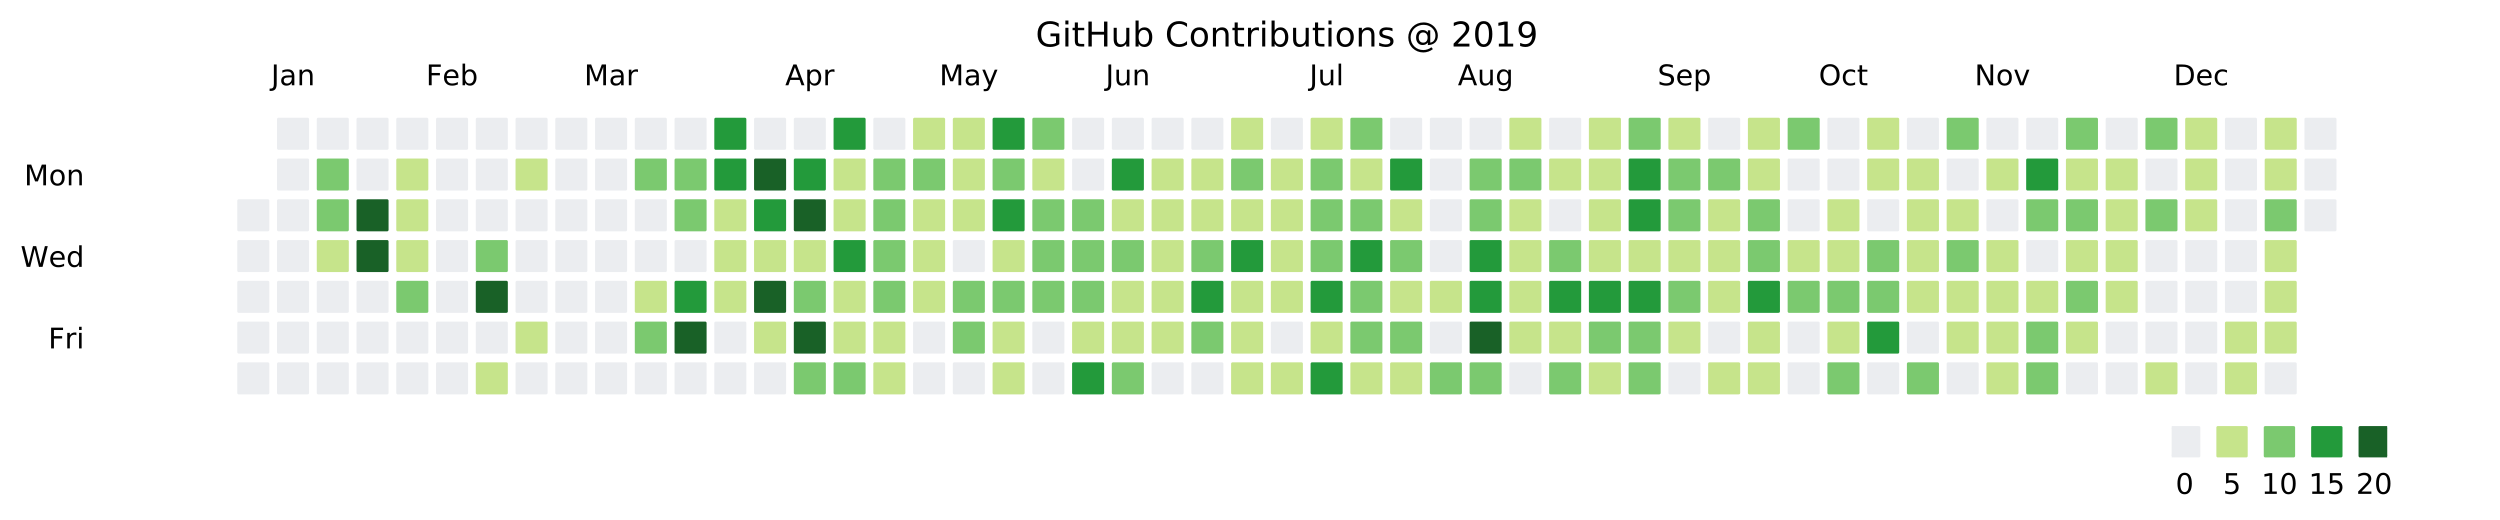 <?xml version="1.0" encoding="utf-8" standalone="no"?>
<!DOCTYPE svg PUBLIC "-//W3C//DTD SVG 1.1//EN"
  "http://www.w3.org/Graphics/SVG/1.1/DTD/svg11.dtd">
<!-- Created with matplotlib (https://matplotlib.org/) -->
<svg height="182.594pt" version="1.1" viewBox="0 0 877.281 182.594" width="877.281pt" xmlns="http://www.w3.org/2000/svg" xmlns:xlink="http://www.w3.org/1999/xlink">
 <defs>
  <style type="text/css">
*{stroke-linecap:butt;stroke-linejoin:round;}
  </style>
 </defs>
 <g id="figure_1">
  <g id="patch_1">
   <path d="M 0 182.594 
L 877.281 182.594 
L 877.281 0 
L 0 0 
z
" style="fill:#ffffff;"/>
  </g>
  <g id="axes_1">
   <g id="patch_2">
    <path d="M 33.081 144.216 
L 870.081 144.216 
L 870.081 35.496 
L 33.081 35.496 
z
" style="fill:#ffffff;"/>
   </g>
   <g id="PathCollection_1">
    <defs>
     <path d="M -5.123 5.123 
L 5.123 5.123 
L 5.123 -5.123 
L -5.123 -5.123 
z
" id="C0_0_85ede6e64e"/>
    </defs>
    <g clip-path="url(#p23291c27ff)">
     <use style="fill:#ebedf0;stroke:#ebedf0;" x="88.881" xlink:href="#C0_0_85ede6e64e" y="75.551"/>
    </g>
    <g clip-path="url(#p23291c27ff)">
     <use style="fill:#ebedf0;stroke:#ebedf0;" x="88.881" xlink:href="#C0_0_85ede6e64e" y="89.856"/>
    </g>
    <g clip-path="url(#p23291c27ff)">
     <use style="fill:#ebedf0;stroke:#ebedf0;" x="88.881" xlink:href="#C0_0_85ede6e64e" y="104.162"/>
    </g>
    <g clip-path="url(#p23291c27ff)">
     <use style="fill:#ebedf0;stroke:#ebedf0;" x="88.881" xlink:href="#C0_0_85ede6e64e" y="118.467"/>
    </g>
    <g clip-path="url(#p23291c27ff)">
     <use style="fill:#ebedf0;stroke:#ebedf0;" x="88.881" xlink:href="#C0_0_85ede6e64e" y="132.772"/>
    </g>
    <g clip-path="url(#p23291c27ff)">
     <use style="fill:#ebedf0;stroke:#ebedf0;" x="102.831" xlink:href="#C0_0_85ede6e64e" y="46.94"/>
    </g>
    <g clip-path="url(#p23291c27ff)">
     <use style="fill:#ebedf0;stroke:#ebedf0;" x="102.831" xlink:href="#C0_0_85ede6e64e" y="61.246"/>
    </g>
    <g clip-path="url(#p23291c27ff)">
     <use style="fill:#ebedf0;stroke:#ebedf0;" x="102.831" xlink:href="#C0_0_85ede6e64e" y="75.551"/>
    </g>
    <g clip-path="url(#p23291c27ff)">
     <use style="fill:#ebedf0;stroke:#ebedf0;" x="102.831" xlink:href="#C0_0_85ede6e64e" y="89.856"/>
    </g>
    <g clip-path="url(#p23291c27ff)">
     <use style="fill:#ebedf0;stroke:#ebedf0;" x="102.831" xlink:href="#C0_0_85ede6e64e" y="104.162"/>
    </g>
    <g clip-path="url(#p23291c27ff)">
     <use style="fill:#ebedf0;stroke:#ebedf0;" x="102.831" xlink:href="#C0_0_85ede6e64e" y="118.467"/>
    </g>
    <g clip-path="url(#p23291c27ff)">
     <use style="fill:#ebedf0;stroke:#ebedf0;" x="102.831" xlink:href="#C0_0_85ede6e64e" y="132.772"/>
    </g>
    <g clip-path="url(#p23291c27ff)">
     <use style="fill:#ebedf0;stroke:#ebedf0;" x="116.781" xlink:href="#C0_0_85ede6e64e" y="46.94"/>
    </g>
    <g clip-path="url(#p23291c27ff)">
     <use style="fill:#7bc96f;stroke:#7bc96f;" x="116.781" xlink:href="#C0_0_85ede6e64e" y="61.246"/>
    </g>
    <g clip-path="url(#p23291c27ff)">
     <use style="fill:#7bc96f;stroke:#7bc96f;" x="116.781" xlink:href="#C0_0_85ede6e64e" y="75.551"/>
    </g>
    <g clip-path="url(#p23291c27ff)">
     <use style="fill:#c6e48b;stroke:#c6e48b;" x="116.781" xlink:href="#C0_0_85ede6e64e" y="89.856"/>
    </g>
    <g clip-path="url(#p23291c27ff)">
     <use style="fill:#ebedf0;stroke:#ebedf0;" x="116.781" xlink:href="#C0_0_85ede6e64e" y="104.162"/>
    </g>
    <g clip-path="url(#p23291c27ff)">
     <use style="fill:#ebedf0;stroke:#ebedf0;" x="116.781" xlink:href="#C0_0_85ede6e64e" y="118.467"/>
    </g>
    <g clip-path="url(#p23291c27ff)">
     <use style="fill:#ebedf0;stroke:#ebedf0;" x="116.781" xlink:href="#C0_0_85ede6e64e" y="132.772"/>
    </g>
    <g clip-path="url(#p23291c27ff)">
     <use style="fill:#ebedf0;stroke:#ebedf0;" x="130.731" xlink:href="#C0_0_85ede6e64e" y="46.94"/>
    </g>
    <g clip-path="url(#p23291c27ff)">
     <use style="fill:#ebedf0;stroke:#ebedf0;" x="130.731" xlink:href="#C0_0_85ede6e64e" y="61.246"/>
    </g>
    <g clip-path="url(#p23291c27ff)">
     <use style="fill:#196127;stroke:#196127;" x="130.731" xlink:href="#C0_0_85ede6e64e" y="75.551"/>
    </g>
    <g clip-path="url(#p23291c27ff)">
     <use style="fill:#196127;stroke:#196127;" x="130.731" xlink:href="#C0_0_85ede6e64e" y="89.856"/>
    </g>
    <g clip-path="url(#p23291c27ff)">
     <use style="fill:#ebedf0;stroke:#ebedf0;" x="130.731" xlink:href="#C0_0_85ede6e64e" y="104.162"/>
    </g>
    <g clip-path="url(#p23291c27ff)">
     <use style="fill:#ebedf0;stroke:#ebedf0;" x="130.731" xlink:href="#C0_0_85ede6e64e" y="118.467"/>
    </g>
    <g clip-path="url(#p23291c27ff)">
     <use style="fill:#ebedf0;stroke:#ebedf0;" x="130.731" xlink:href="#C0_0_85ede6e64e" y="132.772"/>
    </g>
    <g clip-path="url(#p23291c27ff)">
     <use style="fill:#ebedf0;stroke:#ebedf0;" x="144.681" xlink:href="#C0_0_85ede6e64e" y="46.94"/>
    </g>
    <g clip-path="url(#p23291c27ff)">
     <use style="fill:#c6e48b;stroke:#c6e48b;" x="144.681" xlink:href="#C0_0_85ede6e64e" y="61.246"/>
    </g>
    <g clip-path="url(#p23291c27ff)">
     <use style="fill:#c6e48b;stroke:#c6e48b;" x="144.681" xlink:href="#C0_0_85ede6e64e" y="75.551"/>
    </g>
    <g clip-path="url(#p23291c27ff)">
     <use style="fill:#c6e48b;stroke:#c6e48b;" x="144.681" xlink:href="#C0_0_85ede6e64e" y="89.856"/>
    </g>
    <g clip-path="url(#p23291c27ff)">
     <use style="fill:#7bc96f;stroke:#7bc96f;" x="144.681" xlink:href="#C0_0_85ede6e64e" y="104.162"/>
    </g>
    <g clip-path="url(#p23291c27ff)">
     <use style="fill:#ebedf0;stroke:#ebedf0;" x="144.681" xlink:href="#C0_0_85ede6e64e" y="118.467"/>
    </g>
    <g clip-path="url(#p23291c27ff)">
     <use style="fill:#ebedf0;stroke:#ebedf0;" x="144.681" xlink:href="#C0_0_85ede6e64e" y="132.772"/>
    </g>
    <g clip-path="url(#p23291c27ff)">
     <use style="fill:#ebedf0;stroke:#ebedf0;" x="158.631" xlink:href="#C0_0_85ede6e64e" y="46.94"/>
    </g>
    <g clip-path="url(#p23291c27ff)">
     <use style="fill:#ebedf0;stroke:#ebedf0;" x="158.631" xlink:href="#C0_0_85ede6e64e" y="61.246"/>
    </g>
    <g clip-path="url(#p23291c27ff)">
     <use style="fill:#ebedf0;stroke:#ebedf0;" x="158.631" xlink:href="#C0_0_85ede6e64e" y="75.551"/>
    </g>
    <g clip-path="url(#p23291c27ff)">
     <use style="fill:#ebedf0;stroke:#ebedf0;" x="158.631" xlink:href="#C0_0_85ede6e64e" y="89.856"/>
    </g>
    <g clip-path="url(#p23291c27ff)">
     <use style="fill:#ebedf0;stroke:#ebedf0;" x="158.631" xlink:href="#C0_0_85ede6e64e" y="104.162"/>
    </g>
    <g clip-path="url(#p23291c27ff)">
     <use style="fill:#ebedf0;stroke:#ebedf0;" x="158.631" xlink:href="#C0_0_85ede6e64e" y="118.467"/>
    </g>
    <g clip-path="url(#p23291c27ff)">
     <use style="fill:#ebedf0;stroke:#ebedf0;" x="158.631" xlink:href="#C0_0_85ede6e64e" y="132.772"/>
    </g>
    <g clip-path="url(#p23291c27ff)">
     <use style="fill:#ebedf0;stroke:#ebedf0;" x="172.581" xlink:href="#C0_0_85ede6e64e" y="46.94"/>
    </g>
    <g clip-path="url(#p23291c27ff)">
     <use style="fill:#ebedf0;stroke:#ebedf0;" x="172.581" xlink:href="#C0_0_85ede6e64e" y="61.246"/>
    </g>
    <g clip-path="url(#p23291c27ff)">
     <use style="fill:#ebedf0;stroke:#ebedf0;" x="172.581" xlink:href="#C0_0_85ede6e64e" y="75.551"/>
    </g>
    <g clip-path="url(#p23291c27ff)">
     <use style="fill:#7bc96f;stroke:#7bc96f;" x="172.581" xlink:href="#C0_0_85ede6e64e" y="89.856"/>
    </g>
    <g clip-path="url(#p23291c27ff)">
     <use style="fill:#196127;stroke:#196127;" x="172.581" xlink:href="#C0_0_85ede6e64e" y="104.162"/>
    </g>
    <g clip-path="url(#p23291c27ff)">
     <use style="fill:#ebedf0;stroke:#ebedf0;" x="172.581" xlink:href="#C0_0_85ede6e64e" y="118.467"/>
    </g>
    <g clip-path="url(#p23291c27ff)">
     <use style="fill:#c6e48b;stroke:#c6e48b;" x="172.581" xlink:href="#C0_0_85ede6e64e" y="132.772"/>
    </g>
    <g clip-path="url(#p23291c27ff)">
     <use style="fill:#ebedf0;stroke:#ebedf0;" x="186.531" xlink:href="#C0_0_85ede6e64e" y="46.94"/>
    </g>
    <g clip-path="url(#p23291c27ff)">
     <use style="fill:#c6e48b;stroke:#c6e48b;" x="186.531" xlink:href="#C0_0_85ede6e64e" y="61.246"/>
    </g>
    <g clip-path="url(#p23291c27ff)">
     <use style="fill:#ebedf0;stroke:#ebedf0;" x="186.531" xlink:href="#C0_0_85ede6e64e" y="75.551"/>
    </g>
    <g clip-path="url(#p23291c27ff)">
     <use style="fill:#ebedf0;stroke:#ebedf0;" x="186.531" xlink:href="#C0_0_85ede6e64e" y="89.856"/>
    </g>
    <g clip-path="url(#p23291c27ff)">
     <use style="fill:#ebedf0;stroke:#ebedf0;" x="186.531" xlink:href="#C0_0_85ede6e64e" y="104.162"/>
    </g>
    <g clip-path="url(#p23291c27ff)">
     <use style="fill:#c6e48b;stroke:#c6e48b;" x="186.531" xlink:href="#C0_0_85ede6e64e" y="118.467"/>
    </g>
    <g clip-path="url(#p23291c27ff)">
     <use style="fill:#ebedf0;stroke:#ebedf0;" x="186.531" xlink:href="#C0_0_85ede6e64e" y="132.772"/>
    </g>
    <g clip-path="url(#p23291c27ff)">
     <use style="fill:#ebedf0;stroke:#ebedf0;" x="200.481" xlink:href="#C0_0_85ede6e64e" y="46.94"/>
    </g>
    <g clip-path="url(#p23291c27ff)">
     <use style="fill:#ebedf0;stroke:#ebedf0;" x="200.481" xlink:href="#C0_0_85ede6e64e" y="61.246"/>
    </g>
    <g clip-path="url(#p23291c27ff)">
     <use style="fill:#ebedf0;stroke:#ebedf0;" x="200.481" xlink:href="#C0_0_85ede6e64e" y="75.551"/>
    </g>
    <g clip-path="url(#p23291c27ff)">
     <use style="fill:#ebedf0;stroke:#ebedf0;" x="200.481" xlink:href="#C0_0_85ede6e64e" y="89.856"/>
    </g>
    <g clip-path="url(#p23291c27ff)">
     <use style="fill:#ebedf0;stroke:#ebedf0;" x="200.481" xlink:href="#C0_0_85ede6e64e" y="104.162"/>
    </g>
    <g clip-path="url(#p23291c27ff)">
     <use style="fill:#ebedf0;stroke:#ebedf0;" x="200.481" xlink:href="#C0_0_85ede6e64e" y="118.467"/>
    </g>
    <g clip-path="url(#p23291c27ff)">
     <use style="fill:#ebedf0;stroke:#ebedf0;" x="200.481" xlink:href="#C0_0_85ede6e64e" y="132.772"/>
    </g>
    <g clip-path="url(#p23291c27ff)">
     <use style="fill:#ebedf0;stroke:#ebedf0;" x="214.431" xlink:href="#C0_0_85ede6e64e" y="46.94"/>
    </g>
    <g clip-path="url(#p23291c27ff)">
     <use style="fill:#ebedf0;stroke:#ebedf0;" x="214.431" xlink:href="#C0_0_85ede6e64e" y="61.246"/>
    </g>
    <g clip-path="url(#p23291c27ff)">
     <use style="fill:#ebedf0;stroke:#ebedf0;" x="214.431" xlink:href="#C0_0_85ede6e64e" y="75.551"/>
    </g>
    <g clip-path="url(#p23291c27ff)">
     <use style="fill:#ebedf0;stroke:#ebedf0;" x="214.431" xlink:href="#C0_0_85ede6e64e" y="89.856"/>
    </g>
    <g clip-path="url(#p23291c27ff)">
     <use style="fill:#ebedf0;stroke:#ebedf0;" x="214.431" xlink:href="#C0_0_85ede6e64e" y="104.162"/>
    </g>
    <g clip-path="url(#p23291c27ff)">
     <use style="fill:#ebedf0;stroke:#ebedf0;" x="214.431" xlink:href="#C0_0_85ede6e64e" y="118.467"/>
    </g>
    <g clip-path="url(#p23291c27ff)">
     <use style="fill:#ebedf0;stroke:#ebedf0;" x="214.431" xlink:href="#C0_0_85ede6e64e" y="132.772"/>
    </g>
    <g clip-path="url(#p23291c27ff)">
     <use style="fill:#ebedf0;stroke:#ebedf0;" x="228.381" xlink:href="#C0_0_85ede6e64e" y="46.94"/>
    </g>
    <g clip-path="url(#p23291c27ff)">
     <use style="fill:#7bc96f;stroke:#7bc96f;" x="228.381" xlink:href="#C0_0_85ede6e64e" y="61.246"/>
    </g>
    <g clip-path="url(#p23291c27ff)">
     <use style="fill:#ebedf0;stroke:#ebedf0;" x="228.381" xlink:href="#C0_0_85ede6e64e" y="75.551"/>
    </g>
    <g clip-path="url(#p23291c27ff)">
     <use style="fill:#ebedf0;stroke:#ebedf0;" x="228.381" xlink:href="#C0_0_85ede6e64e" y="89.856"/>
    </g>
    <g clip-path="url(#p23291c27ff)">
     <use style="fill:#c6e48b;stroke:#c6e48b;" x="228.381" xlink:href="#C0_0_85ede6e64e" y="104.162"/>
    </g>
    <g clip-path="url(#p23291c27ff)">
     <use style="fill:#7bc96f;stroke:#7bc96f;" x="228.381" xlink:href="#C0_0_85ede6e64e" y="118.467"/>
    </g>
    <g clip-path="url(#p23291c27ff)">
     <use style="fill:#ebedf0;stroke:#ebedf0;" x="228.381" xlink:href="#C0_0_85ede6e64e" y="132.772"/>
    </g>
    <g clip-path="url(#p23291c27ff)">
     <use style="fill:#ebedf0;stroke:#ebedf0;" x="242.331" xlink:href="#C0_0_85ede6e64e" y="46.94"/>
    </g>
    <g clip-path="url(#p23291c27ff)">
     <use style="fill:#7bc96f;stroke:#7bc96f;" x="242.331" xlink:href="#C0_0_85ede6e64e" y="61.246"/>
    </g>
    <g clip-path="url(#p23291c27ff)">
     <use style="fill:#7bc96f;stroke:#7bc96f;" x="242.331" xlink:href="#C0_0_85ede6e64e" y="75.551"/>
    </g>
    <g clip-path="url(#p23291c27ff)">
     <use style="fill:#ebedf0;stroke:#ebedf0;" x="242.331" xlink:href="#C0_0_85ede6e64e" y="89.856"/>
    </g>
    <g clip-path="url(#p23291c27ff)">
     <use style="fill:#239a3b;stroke:#239a3b;" x="242.331" xlink:href="#C0_0_85ede6e64e" y="104.162"/>
    </g>
    <g clip-path="url(#p23291c27ff)">
     <use style="fill:#196127;stroke:#196127;" x="242.331" xlink:href="#C0_0_85ede6e64e" y="118.467"/>
    </g>
    <g clip-path="url(#p23291c27ff)">
     <use style="fill:#ebedf0;stroke:#ebedf0;" x="242.331" xlink:href="#C0_0_85ede6e64e" y="132.772"/>
    </g>
    <g clip-path="url(#p23291c27ff)">
     <use style="fill:#239a3b;stroke:#239a3b;" x="256.281" xlink:href="#C0_0_85ede6e64e" y="46.94"/>
    </g>
    <g clip-path="url(#p23291c27ff)">
     <use style="fill:#239a3b;stroke:#239a3b;" x="256.281" xlink:href="#C0_0_85ede6e64e" y="61.246"/>
    </g>
    <g clip-path="url(#p23291c27ff)">
     <use style="fill:#c6e48b;stroke:#c6e48b;" x="256.281" xlink:href="#C0_0_85ede6e64e" y="75.551"/>
    </g>
    <g clip-path="url(#p23291c27ff)">
     <use style="fill:#c6e48b;stroke:#c6e48b;" x="256.281" xlink:href="#C0_0_85ede6e64e" y="89.856"/>
    </g>
    <g clip-path="url(#p23291c27ff)">
     <use style="fill:#c6e48b;stroke:#c6e48b;" x="256.281" xlink:href="#C0_0_85ede6e64e" y="104.162"/>
    </g>
    <g clip-path="url(#p23291c27ff)">
     <use style="fill:#ebedf0;stroke:#ebedf0;" x="256.281" xlink:href="#C0_0_85ede6e64e" y="118.467"/>
    </g>
    <g clip-path="url(#p23291c27ff)">
     <use style="fill:#ebedf0;stroke:#ebedf0;" x="256.281" xlink:href="#C0_0_85ede6e64e" y="132.772"/>
    </g>
    <g clip-path="url(#p23291c27ff)">
     <use style="fill:#ebedf0;stroke:#ebedf0;" x="270.231" xlink:href="#C0_0_85ede6e64e" y="46.94"/>
    </g>
    <g clip-path="url(#p23291c27ff)">
     <use style="fill:#196127;stroke:#196127;" x="270.231" xlink:href="#C0_0_85ede6e64e" y="61.246"/>
    </g>
    <g clip-path="url(#p23291c27ff)">
     <use style="fill:#239a3b;stroke:#239a3b;" x="270.231" xlink:href="#C0_0_85ede6e64e" y="75.551"/>
    </g>
    <g clip-path="url(#p23291c27ff)">
     <use style="fill:#c6e48b;stroke:#c6e48b;" x="270.231" xlink:href="#C0_0_85ede6e64e" y="89.856"/>
    </g>
    <g clip-path="url(#p23291c27ff)">
     <use style="fill:#196127;stroke:#196127;" x="270.231" xlink:href="#C0_0_85ede6e64e" y="104.162"/>
    </g>
    <g clip-path="url(#p23291c27ff)">
     <use style="fill:#c6e48b;stroke:#c6e48b;" x="270.231" xlink:href="#C0_0_85ede6e64e" y="118.467"/>
    </g>
    <g clip-path="url(#p23291c27ff)">
     <use style="fill:#ebedf0;stroke:#ebedf0;" x="270.231" xlink:href="#C0_0_85ede6e64e" y="132.772"/>
    </g>
    <g clip-path="url(#p23291c27ff)">
     <use style="fill:#ebedf0;stroke:#ebedf0;" x="284.181" xlink:href="#C0_0_85ede6e64e" y="46.94"/>
    </g>
    <g clip-path="url(#p23291c27ff)">
     <use style="fill:#239a3b;stroke:#239a3b;" x="284.181" xlink:href="#C0_0_85ede6e64e" y="61.246"/>
    </g>
    <g clip-path="url(#p23291c27ff)">
     <use style="fill:#196127;stroke:#196127;" x="284.181" xlink:href="#C0_0_85ede6e64e" y="75.551"/>
    </g>
    <g clip-path="url(#p23291c27ff)">
     <use style="fill:#c6e48b;stroke:#c6e48b;" x="284.181" xlink:href="#C0_0_85ede6e64e" y="89.856"/>
    </g>
    <g clip-path="url(#p23291c27ff)">
     <use style="fill:#7bc96f;stroke:#7bc96f;" x="284.181" xlink:href="#C0_0_85ede6e64e" y="104.162"/>
    </g>
    <g clip-path="url(#p23291c27ff)">
     <use style="fill:#196127;stroke:#196127;" x="284.181" xlink:href="#C0_0_85ede6e64e" y="118.467"/>
    </g>
    <g clip-path="url(#p23291c27ff)">
     <use style="fill:#7bc96f;stroke:#7bc96f;" x="284.181" xlink:href="#C0_0_85ede6e64e" y="132.772"/>
    </g>
    <g clip-path="url(#p23291c27ff)">
     <use style="fill:#239a3b;stroke:#239a3b;" x="298.131" xlink:href="#C0_0_85ede6e64e" y="46.94"/>
    </g>
    <g clip-path="url(#p23291c27ff)">
     <use style="fill:#c6e48b;stroke:#c6e48b;" x="298.131" xlink:href="#C0_0_85ede6e64e" y="61.246"/>
    </g>
    <g clip-path="url(#p23291c27ff)">
     <use style="fill:#c6e48b;stroke:#c6e48b;" x="298.131" xlink:href="#C0_0_85ede6e64e" y="75.551"/>
    </g>
    <g clip-path="url(#p23291c27ff)">
     <use style="fill:#239a3b;stroke:#239a3b;" x="298.131" xlink:href="#C0_0_85ede6e64e" y="89.856"/>
    </g>
    <g clip-path="url(#p23291c27ff)">
     <use style="fill:#c6e48b;stroke:#c6e48b;" x="298.131" xlink:href="#C0_0_85ede6e64e" y="104.162"/>
    </g>
    <g clip-path="url(#p23291c27ff)">
     <use style="fill:#c6e48b;stroke:#c6e48b;" x="298.131" xlink:href="#C0_0_85ede6e64e" y="118.467"/>
    </g>
    <g clip-path="url(#p23291c27ff)">
     <use style="fill:#7bc96f;stroke:#7bc96f;" x="298.131" xlink:href="#C0_0_85ede6e64e" y="132.772"/>
    </g>
    <g clip-path="url(#p23291c27ff)">
     <use style="fill:#ebedf0;stroke:#ebedf0;" x="312.081" xlink:href="#C0_0_85ede6e64e" y="46.94"/>
    </g>
    <g clip-path="url(#p23291c27ff)">
     <use style="fill:#7bc96f;stroke:#7bc96f;" x="312.081" xlink:href="#C0_0_85ede6e64e" y="61.246"/>
    </g>
    <g clip-path="url(#p23291c27ff)">
     <use style="fill:#7bc96f;stroke:#7bc96f;" x="312.081" xlink:href="#C0_0_85ede6e64e" y="75.551"/>
    </g>
    <g clip-path="url(#p23291c27ff)">
     <use style="fill:#7bc96f;stroke:#7bc96f;" x="312.081" xlink:href="#C0_0_85ede6e64e" y="89.856"/>
    </g>
    <g clip-path="url(#p23291c27ff)">
     <use style="fill:#7bc96f;stroke:#7bc96f;" x="312.081" xlink:href="#C0_0_85ede6e64e" y="104.162"/>
    </g>
    <g clip-path="url(#p23291c27ff)">
     <use style="fill:#c6e48b;stroke:#c6e48b;" x="312.081" xlink:href="#C0_0_85ede6e64e" y="118.467"/>
    </g>
    <g clip-path="url(#p23291c27ff)">
     <use style="fill:#c6e48b;stroke:#c6e48b;" x="312.081" xlink:href="#C0_0_85ede6e64e" y="132.772"/>
    </g>
    <g clip-path="url(#p23291c27ff)">
     <use style="fill:#c6e48b;stroke:#c6e48b;" x="326.031" xlink:href="#C0_0_85ede6e64e" y="46.94"/>
    </g>
    <g clip-path="url(#p23291c27ff)">
     <use style="fill:#7bc96f;stroke:#7bc96f;" x="326.031" xlink:href="#C0_0_85ede6e64e" y="61.246"/>
    </g>
    <g clip-path="url(#p23291c27ff)">
     <use style="fill:#c6e48b;stroke:#c6e48b;" x="326.031" xlink:href="#C0_0_85ede6e64e" y="75.551"/>
    </g>
    <g clip-path="url(#p23291c27ff)">
     <use style="fill:#c6e48b;stroke:#c6e48b;" x="326.031" xlink:href="#C0_0_85ede6e64e" y="89.856"/>
    </g>
    <g clip-path="url(#p23291c27ff)">
     <use style="fill:#c6e48b;stroke:#c6e48b;" x="326.031" xlink:href="#C0_0_85ede6e64e" y="104.162"/>
    </g>
    <g clip-path="url(#p23291c27ff)">
     <use style="fill:#ebedf0;stroke:#ebedf0;" x="326.031" xlink:href="#C0_0_85ede6e64e" y="118.467"/>
    </g>
    <g clip-path="url(#p23291c27ff)">
     <use style="fill:#ebedf0;stroke:#ebedf0;" x="326.031" xlink:href="#C0_0_85ede6e64e" y="132.772"/>
    </g>
    <g clip-path="url(#p23291c27ff)">
     <use style="fill:#c6e48b;stroke:#c6e48b;" x="339.981" xlink:href="#C0_0_85ede6e64e" y="46.94"/>
    </g>
    <g clip-path="url(#p23291c27ff)">
     <use style="fill:#c6e48b;stroke:#c6e48b;" x="339.981" xlink:href="#C0_0_85ede6e64e" y="61.246"/>
    </g>
    <g clip-path="url(#p23291c27ff)">
     <use style="fill:#c6e48b;stroke:#c6e48b;" x="339.981" xlink:href="#C0_0_85ede6e64e" y="75.551"/>
    </g>
    <g clip-path="url(#p23291c27ff)">
     <use style="fill:#ebedf0;stroke:#ebedf0;" x="339.981" xlink:href="#C0_0_85ede6e64e" y="89.856"/>
    </g>
    <g clip-path="url(#p23291c27ff)">
     <use style="fill:#7bc96f;stroke:#7bc96f;" x="339.981" xlink:href="#C0_0_85ede6e64e" y="104.162"/>
    </g>
    <g clip-path="url(#p23291c27ff)">
     <use style="fill:#7bc96f;stroke:#7bc96f;" x="339.981" xlink:href="#C0_0_85ede6e64e" y="118.467"/>
    </g>
    <g clip-path="url(#p23291c27ff)">
     <use style="fill:#ebedf0;stroke:#ebedf0;" x="339.981" xlink:href="#C0_0_85ede6e64e" y="132.772"/>
    </g>
    <g clip-path="url(#p23291c27ff)">
     <use style="fill:#239a3b;stroke:#239a3b;" x="353.931" xlink:href="#C0_0_85ede6e64e" y="46.94"/>
    </g>
    <g clip-path="url(#p23291c27ff)">
     <use style="fill:#7bc96f;stroke:#7bc96f;" x="353.931" xlink:href="#C0_0_85ede6e64e" y="61.246"/>
    </g>
    <g clip-path="url(#p23291c27ff)">
     <use style="fill:#239a3b;stroke:#239a3b;" x="353.931" xlink:href="#C0_0_85ede6e64e" y="75.551"/>
    </g>
    <g clip-path="url(#p23291c27ff)">
     <use style="fill:#c6e48b;stroke:#c6e48b;" x="353.931" xlink:href="#C0_0_85ede6e64e" y="89.856"/>
    </g>
    <g clip-path="url(#p23291c27ff)">
     <use style="fill:#7bc96f;stroke:#7bc96f;" x="353.931" xlink:href="#C0_0_85ede6e64e" y="104.162"/>
    </g>
    <g clip-path="url(#p23291c27ff)">
     <use style="fill:#c6e48b;stroke:#c6e48b;" x="353.931" xlink:href="#C0_0_85ede6e64e" y="118.467"/>
    </g>
    <g clip-path="url(#p23291c27ff)">
     <use style="fill:#c6e48b;stroke:#c6e48b;" x="353.931" xlink:href="#C0_0_85ede6e64e" y="132.772"/>
    </g>
    <g clip-path="url(#p23291c27ff)">
     <use style="fill:#7bc96f;stroke:#7bc96f;" x="367.881" xlink:href="#C0_0_85ede6e64e" y="46.94"/>
    </g>
    <g clip-path="url(#p23291c27ff)">
     <use style="fill:#c6e48b;stroke:#c6e48b;" x="367.881" xlink:href="#C0_0_85ede6e64e" y="61.246"/>
    </g>
    <g clip-path="url(#p23291c27ff)">
     <use style="fill:#7bc96f;stroke:#7bc96f;" x="367.881" xlink:href="#C0_0_85ede6e64e" y="75.551"/>
    </g>
    <g clip-path="url(#p23291c27ff)">
     <use style="fill:#7bc96f;stroke:#7bc96f;" x="367.881" xlink:href="#C0_0_85ede6e64e" y="89.856"/>
    </g>
    <g clip-path="url(#p23291c27ff)">
     <use style="fill:#7bc96f;stroke:#7bc96f;" x="367.881" xlink:href="#C0_0_85ede6e64e" y="104.162"/>
    </g>
    <g clip-path="url(#p23291c27ff)">
     <use style="fill:#ebedf0;stroke:#ebedf0;" x="367.881" xlink:href="#C0_0_85ede6e64e" y="118.467"/>
    </g>
    <g clip-path="url(#p23291c27ff)">
     <use style="fill:#ebedf0;stroke:#ebedf0;" x="367.881" xlink:href="#C0_0_85ede6e64e" y="132.772"/>
    </g>
    <g clip-path="url(#p23291c27ff)">
     <use style="fill:#ebedf0;stroke:#ebedf0;" x="381.831" xlink:href="#C0_0_85ede6e64e" y="46.94"/>
    </g>
    <g clip-path="url(#p23291c27ff)">
     <use style="fill:#ebedf0;stroke:#ebedf0;" x="381.831" xlink:href="#C0_0_85ede6e64e" y="61.246"/>
    </g>
    <g clip-path="url(#p23291c27ff)">
     <use style="fill:#7bc96f;stroke:#7bc96f;" x="381.831" xlink:href="#C0_0_85ede6e64e" y="75.551"/>
    </g>
    <g clip-path="url(#p23291c27ff)">
     <use style="fill:#7bc96f;stroke:#7bc96f;" x="381.831" xlink:href="#C0_0_85ede6e64e" y="89.856"/>
    </g>
    <g clip-path="url(#p23291c27ff)">
     <use style="fill:#7bc96f;stroke:#7bc96f;" x="381.831" xlink:href="#C0_0_85ede6e64e" y="104.162"/>
    </g>
    <g clip-path="url(#p23291c27ff)">
     <use style="fill:#c6e48b;stroke:#c6e48b;" x="381.831" xlink:href="#C0_0_85ede6e64e" y="118.467"/>
    </g>
    <g clip-path="url(#p23291c27ff)">
     <use style="fill:#239a3b;stroke:#239a3b;" x="381.831" xlink:href="#C0_0_85ede6e64e" y="132.772"/>
    </g>
    <g clip-path="url(#p23291c27ff)">
     <use style="fill:#ebedf0;stroke:#ebedf0;" x="395.781" xlink:href="#C0_0_85ede6e64e" y="46.94"/>
    </g>
    <g clip-path="url(#p23291c27ff)">
     <use style="fill:#239a3b;stroke:#239a3b;" x="395.781" xlink:href="#C0_0_85ede6e64e" y="61.246"/>
    </g>
    <g clip-path="url(#p23291c27ff)">
     <use style="fill:#c6e48b;stroke:#c6e48b;" x="395.781" xlink:href="#C0_0_85ede6e64e" y="75.551"/>
    </g>
    <g clip-path="url(#p23291c27ff)">
     <use style="fill:#7bc96f;stroke:#7bc96f;" x="395.781" xlink:href="#C0_0_85ede6e64e" y="89.856"/>
    </g>
    <g clip-path="url(#p23291c27ff)">
     <use style="fill:#c6e48b;stroke:#c6e48b;" x="395.781" xlink:href="#C0_0_85ede6e64e" y="104.162"/>
    </g>
    <g clip-path="url(#p23291c27ff)">
     <use style="fill:#c6e48b;stroke:#c6e48b;" x="395.781" xlink:href="#C0_0_85ede6e64e" y="118.467"/>
    </g>
    <g clip-path="url(#p23291c27ff)">
     <use style="fill:#7bc96f;stroke:#7bc96f;" x="395.781" xlink:href="#C0_0_85ede6e64e" y="132.772"/>
    </g>
    <g clip-path="url(#p23291c27ff)">
     <use style="fill:#ebedf0;stroke:#ebedf0;" x="409.731" xlink:href="#C0_0_85ede6e64e" y="46.94"/>
    </g>
    <g clip-path="url(#p23291c27ff)">
     <use style="fill:#c6e48b;stroke:#c6e48b;" x="409.731" xlink:href="#C0_0_85ede6e64e" y="61.246"/>
    </g>
    <g clip-path="url(#p23291c27ff)">
     <use style="fill:#c6e48b;stroke:#c6e48b;" x="409.731" xlink:href="#C0_0_85ede6e64e" y="75.551"/>
    </g>
    <g clip-path="url(#p23291c27ff)">
     <use style="fill:#c6e48b;stroke:#c6e48b;" x="409.731" xlink:href="#C0_0_85ede6e64e" y="89.856"/>
    </g>
    <g clip-path="url(#p23291c27ff)">
     <use style="fill:#c6e48b;stroke:#c6e48b;" x="409.731" xlink:href="#C0_0_85ede6e64e" y="104.162"/>
    </g>
    <g clip-path="url(#p23291c27ff)">
     <use style="fill:#c6e48b;stroke:#c6e48b;" x="409.731" xlink:href="#C0_0_85ede6e64e" y="118.467"/>
    </g>
    <g clip-path="url(#p23291c27ff)">
     <use style="fill:#ebedf0;stroke:#ebedf0;" x="409.731" xlink:href="#C0_0_85ede6e64e" y="132.772"/>
    </g>
    <g clip-path="url(#p23291c27ff)">
     <use style="fill:#ebedf0;stroke:#ebedf0;" x="423.681" xlink:href="#C0_0_85ede6e64e" y="46.94"/>
    </g>
    <g clip-path="url(#p23291c27ff)">
     <use style="fill:#c6e48b;stroke:#c6e48b;" x="423.681" xlink:href="#C0_0_85ede6e64e" y="61.246"/>
    </g>
    <g clip-path="url(#p23291c27ff)">
     <use style="fill:#c6e48b;stroke:#c6e48b;" x="423.681" xlink:href="#C0_0_85ede6e64e" y="75.551"/>
    </g>
    <g clip-path="url(#p23291c27ff)">
     <use style="fill:#7bc96f;stroke:#7bc96f;" x="423.681" xlink:href="#C0_0_85ede6e64e" y="89.856"/>
    </g>
    <g clip-path="url(#p23291c27ff)">
     <use style="fill:#239a3b;stroke:#239a3b;" x="423.681" xlink:href="#C0_0_85ede6e64e" y="104.162"/>
    </g>
    <g clip-path="url(#p23291c27ff)">
     <use style="fill:#7bc96f;stroke:#7bc96f;" x="423.681" xlink:href="#C0_0_85ede6e64e" y="118.467"/>
    </g>
    <g clip-path="url(#p23291c27ff)">
     <use style="fill:#ebedf0;stroke:#ebedf0;" x="423.681" xlink:href="#C0_0_85ede6e64e" y="132.772"/>
    </g>
    <g clip-path="url(#p23291c27ff)">
     <use style="fill:#c6e48b;stroke:#c6e48b;" x="437.631" xlink:href="#C0_0_85ede6e64e" y="46.94"/>
    </g>
    <g clip-path="url(#p23291c27ff)">
     <use style="fill:#7bc96f;stroke:#7bc96f;" x="437.631" xlink:href="#C0_0_85ede6e64e" y="61.246"/>
    </g>
    <g clip-path="url(#p23291c27ff)">
     <use style="fill:#c6e48b;stroke:#c6e48b;" x="437.631" xlink:href="#C0_0_85ede6e64e" y="75.551"/>
    </g>
    <g clip-path="url(#p23291c27ff)">
     <use style="fill:#239a3b;stroke:#239a3b;" x="437.631" xlink:href="#C0_0_85ede6e64e" y="89.856"/>
    </g>
    <g clip-path="url(#p23291c27ff)">
     <use style="fill:#c6e48b;stroke:#c6e48b;" x="437.631" xlink:href="#C0_0_85ede6e64e" y="104.162"/>
    </g>
    <g clip-path="url(#p23291c27ff)">
     <use style="fill:#c6e48b;stroke:#c6e48b;" x="437.631" xlink:href="#C0_0_85ede6e64e" y="118.467"/>
    </g>
    <g clip-path="url(#p23291c27ff)">
     <use style="fill:#c6e48b;stroke:#c6e48b;" x="437.631" xlink:href="#C0_0_85ede6e64e" y="132.772"/>
    </g>
    <g clip-path="url(#p23291c27ff)">
     <use style="fill:#ebedf0;stroke:#ebedf0;" x="451.581" xlink:href="#C0_0_85ede6e64e" y="46.94"/>
    </g>
    <g clip-path="url(#p23291c27ff)">
     <use style="fill:#c6e48b;stroke:#c6e48b;" x="451.581" xlink:href="#C0_0_85ede6e64e" y="61.246"/>
    </g>
    <g clip-path="url(#p23291c27ff)">
     <use style="fill:#c6e48b;stroke:#c6e48b;" x="451.581" xlink:href="#C0_0_85ede6e64e" y="75.551"/>
    </g>
    <g clip-path="url(#p23291c27ff)">
     <use style="fill:#c6e48b;stroke:#c6e48b;" x="451.581" xlink:href="#C0_0_85ede6e64e" y="89.856"/>
    </g>
    <g clip-path="url(#p23291c27ff)">
     <use style="fill:#c6e48b;stroke:#c6e48b;" x="451.581" xlink:href="#C0_0_85ede6e64e" y="104.162"/>
    </g>
    <g clip-path="url(#p23291c27ff)">
     <use style="fill:#ebedf0;stroke:#ebedf0;" x="451.581" xlink:href="#C0_0_85ede6e64e" y="118.467"/>
    </g>
    <g clip-path="url(#p23291c27ff)">
     <use style="fill:#c6e48b;stroke:#c6e48b;" x="451.581" xlink:href="#C0_0_85ede6e64e" y="132.772"/>
    </g>
    <g clip-path="url(#p23291c27ff)">
     <use style="fill:#c6e48b;stroke:#c6e48b;" x="465.531" xlink:href="#C0_0_85ede6e64e" y="46.94"/>
    </g>
    <g clip-path="url(#p23291c27ff)">
     <use style="fill:#7bc96f;stroke:#7bc96f;" x="465.531" xlink:href="#C0_0_85ede6e64e" y="61.246"/>
    </g>
    <g clip-path="url(#p23291c27ff)">
     <use style="fill:#7bc96f;stroke:#7bc96f;" x="465.531" xlink:href="#C0_0_85ede6e64e" y="75.551"/>
    </g>
    <g clip-path="url(#p23291c27ff)">
     <use style="fill:#7bc96f;stroke:#7bc96f;" x="465.531" xlink:href="#C0_0_85ede6e64e" y="89.856"/>
    </g>
    <g clip-path="url(#p23291c27ff)">
     <use style="fill:#239a3b;stroke:#239a3b;" x="465.531" xlink:href="#C0_0_85ede6e64e" y="104.162"/>
    </g>
    <g clip-path="url(#p23291c27ff)">
     <use style="fill:#c6e48b;stroke:#c6e48b;" x="465.531" xlink:href="#C0_0_85ede6e64e" y="118.467"/>
    </g>
    <g clip-path="url(#p23291c27ff)">
     <use style="fill:#239a3b;stroke:#239a3b;" x="465.531" xlink:href="#C0_0_85ede6e64e" y="132.772"/>
    </g>
    <g clip-path="url(#p23291c27ff)">
     <use style="fill:#7bc96f;stroke:#7bc96f;" x="479.481" xlink:href="#C0_0_85ede6e64e" y="46.94"/>
    </g>
    <g clip-path="url(#p23291c27ff)">
     <use style="fill:#c6e48b;stroke:#c6e48b;" x="479.481" xlink:href="#C0_0_85ede6e64e" y="61.246"/>
    </g>
    <g clip-path="url(#p23291c27ff)">
     <use style="fill:#7bc96f;stroke:#7bc96f;" x="479.481" xlink:href="#C0_0_85ede6e64e" y="75.551"/>
    </g>
    <g clip-path="url(#p23291c27ff)">
     <use style="fill:#239a3b;stroke:#239a3b;" x="479.481" xlink:href="#C0_0_85ede6e64e" y="89.856"/>
    </g>
    <g clip-path="url(#p23291c27ff)">
     <use style="fill:#7bc96f;stroke:#7bc96f;" x="479.481" xlink:href="#C0_0_85ede6e64e" y="104.162"/>
    </g>
    <g clip-path="url(#p23291c27ff)">
     <use style="fill:#7bc96f;stroke:#7bc96f;" x="479.481" xlink:href="#C0_0_85ede6e64e" y="118.467"/>
    </g>
    <g clip-path="url(#p23291c27ff)">
     <use style="fill:#c6e48b;stroke:#c6e48b;" x="479.481" xlink:href="#C0_0_85ede6e64e" y="132.772"/>
    </g>
    <g clip-path="url(#p23291c27ff)">
     <use style="fill:#ebedf0;stroke:#ebedf0;" x="493.431" xlink:href="#C0_0_85ede6e64e" y="46.94"/>
    </g>
    <g clip-path="url(#p23291c27ff)">
     <use style="fill:#239a3b;stroke:#239a3b;" x="493.431" xlink:href="#C0_0_85ede6e64e" y="61.246"/>
    </g>
    <g clip-path="url(#p23291c27ff)">
     <use style="fill:#c6e48b;stroke:#c6e48b;" x="493.431" xlink:href="#C0_0_85ede6e64e" y="75.551"/>
    </g>
    <g clip-path="url(#p23291c27ff)">
     <use style="fill:#7bc96f;stroke:#7bc96f;" x="493.431" xlink:href="#C0_0_85ede6e64e" y="89.856"/>
    </g>
    <g clip-path="url(#p23291c27ff)">
     <use style="fill:#c6e48b;stroke:#c6e48b;" x="493.431" xlink:href="#C0_0_85ede6e64e" y="104.162"/>
    </g>
    <g clip-path="url(#p23291c27ff)">
     <use style="fill:#7bc96f;stroke:#7bc96f;" x="493.431" xlink:href="#C0_0_85ede6e64e" y="118.467"/>
    </g>
    <g clip-path="url(#p23291c27ff)">
     <use style="fill:#c6e48b;stroke:#c6e48b;" x="493.431" xlink:href="#C0_0_85ede6e64e" y="132.772"/>
    </g>
    <g clip-path="url(#p23291c27ff)">
     <use style="fill:#ebedf0;stroke:#ebedf0;" x="507.381" xlink:href="#C0_0_85ede6e64e" y="46.94"/>
    </g>
    <g clip-path="url(#p23291c27ff)">
     <use style="fill:#ebedf0;stroke:#ebedf0;" x="507.381" xlink:href="#C0_0_85ede6e64e" y="61.246"/>
    </g>
    <g clip-path="url(#p23291c27ff)">
     <use style="fill:#ebedf0;stroke:#ebedf0;" x="507.381" xlink:href="#C0_0_85ede6e64e" y="75.551"/>
    </g>
    <g clip-path="url(#p23291c27ff)">
     <use style="fill:#ebedf0;stroke:#ebedf0;" x="507.381" xlink:href="#C0_0_85ede6e64e" y="89.856"/>
    </g>
    <g clip-path="url(#p23291c27ff)">
     <use style="fill:#c6e48b;stroke:#c6e48b;" x="507.381" xlink:href="#C0_0_85ede6e64e" y="104.162"/>
    </g>
    <g clip-path="url(#p23291c27ff)">
     <use style="fill:#ebedf0;stroke:#ebedf0;" x="507.381" xlink:href="#C0_0_85ede6e64e" y="118.467"/>
    </g>
    <g clip-path="url(#p23291c27ff)">
     <use style="fill:#7bc96f;stroke:#7bc96f;" x="507.381" xlink:href="#C0_0_85ede6e64e" y="132.772"/>
    </g>
    <g clip-path="url(#p23291c27ff)">
     <use style="fill:#ebedf0;stroke:#ebedf0;" x="521.331" xlink:href="#C0_0_85ede6e64e" y="46.94"/>
    </g>
    <g clip-path="url(#p23291c27ff)">
     <use style="fill:#7bc96f;stroke:#7bc96f;" x="521.331" xlink:href="#C0_0_85ede6e64e" y="61.246"/>
    </g>
    <g clip-path="url(#p23291c27ff)">
     <use style="fill:#7bc96f;stroke:#7bc96f;" x="521.331" xlink:href="#C0_0_85ede6e64e" y="75.551"/>
    </g>
    <g clip-path="url(#p23291c27ff)">
     <use style="fill:#239a3b;stroke:#239a3b;" x="521.331" xlink:href="#C0_0_85ede6e64e" y="89.856"/>
    </g>
    <g clip-path="url(#p23291c27ff)">
     <use style="fill:#239a3b;stroke:#239a3b;" x="521.331" xlink:href="#C0_0_85ede6e64e" y="104.162"/>
    </g>
    <g clip-path="url(#p23291c27ff)">
     <use style="fill:#196127;stroke:#196127;" x="521.331" xlink:href="#C0_0_85ede6e64e" y="118.467"/>
    </g>
    <g clip-path="url(#p23291c27ff)">
     <use style="fill:#7bc96f;stroke:#7bc96f;" x="521.331" xlink:href="#C0_0_85ede6e64e" y="132.772"/>
    </g>
    <g clip-path="url(#p23291c27ff)">
     <use style="fill:#c6e48b;stroke:#c6e48b;" x="535.281" xlink:href="#C0_0_85ede6e64e" y="46.94"/>
    </g>
    <g clip-path="url(#p23291c27ff)">
     <use style="fill:#7bc96f;stroke:#7bc96f;" x="535.281" xlink:href="#C0_0_85ede6e64e" y="61.246"/>
    </g>
    <g clip-path="url(#p23291c27ff)">
     <use style="fill:#c6e48b;stroke:#c6e48b;" x="535.281" xlink:href="#C0_0_85ede6e64e" y="75.551"/>
    </g>
    <g clip-path="url(#p23291c27ff)">
     <use style="fill:#c6e48b;stroke:#c6e48b;" x="535.281" xlink:href="#C0_0_85ede6e64e" y="89.856"/>
    </g>
    <g clip-path="url(#p23291c27ff)">
     <use style="fill:#c6e48b;stroke:#c6e48b;" x="535.281" xlink:href="#C0_0_85ede6e64e" y="104.162"/>
    </g>
    <g clip-path="url(#p23291c27ff)">
     <use style="fill:#c6e48b;stroke:#c6e48b;" x="535.281" xlink:href="#C0_0_85ede6e64e" y="118.467"/>
    </g>
    <g clip-path="url(#p23291c27ff)">
     <use style="fill:#ebedf0;stroke:#ebedf0;" x="535.281" xlink:href="#C0_0_85ede6e64e" y="132.772"/>
    </g>
    <g clip-path="url(#p23291c27ff)">
     <use style="fill:#ebedf0;stroke:#ebedf0;" x="549.231" xlink:href="#C0_0_85ede6e64e" y="46.94"/>
    </g>
    <g clip-path="url(#p23291c27ff)">
     <use style="fill:#c6e48b;stroke:#c6e48b;" x="549.231" xlink:href="#C0_0_85ede6e64e" y="61.246"/>
    </g>
    <g clip-path="url(#p23291c27ff)">
     <use style="fill:#ebedf0;stroke:#ebedf0;" x="549.231" xlink:href="#C0_0_85ede6e64e" y="75.551"/>
    </g>
    <g clip-path="url(#p23291c27ff)">
     <use style="fill:#7bc96f;stroke:#7bc96f;" x="549.231" xlink:href="#C0_0_85ede6e64e" y="89.856"/>
    </g>
    <g clip-path="url(#p23291c27ff)">
     <use style="fill:#239a3b;stroke:#239a3b;" x="549.231" xlink:href="#C0_0_85ede6e64e" y="104.162"/>
    </g>
    <g clip-path="url(#p23291c27ff)">
     <use style="fill:#c6e48b;stroke:#c6e48b;" x="549.231" xlink:href="#C0_0_85ede6e64e" y="118.467"/>
    </g>
    <g clip-path="url(#p23291c27ff)">
     <use style="fill:#7bc96f;stroke:#7bc96f;" x="549.231" xlink:href="#C0_0_85ede6e64e" y="132.772"/>
    </g>
    <g clip-path="url(#p23291c27ff)">
     <use style="fill:#c6e48b;stroke:#c6e48b;" x="563.181" xlink:href="#C0_0_85ede6e64e" y="46.94"/>
    </g>
    <g clip-path="url(#p23291c27ff)">
     <use style="fill:#c6e48b;stroke:#c6e48b;" x="563.181" xlink:href="#C0_0_85ede6e64e" y="61.246"/>
    </g>
    <g clip-path="url(#p23291c27ff)">
     <use style="fill:#c6e48b;stroke:#c6e48b;" x="563.181" xlink:href="#C0_0_85ede6e64e" y="75.551"/>
    </g>
    <g clip-path="url(#p23291c27ff)">
     <use style="fill:#c6e48b;stroke:#c6e48b;" x="563.181" xlink:href="#C0_0_85ede6e64e" y="89.856"/>
    </g>
    <g clip-path="url(#p23291c27ff)">
     <use style="fill:#239a3b;stroke:#239a3b;" x="563.181" xlink:href="#C0_0_85ede6e64e" y="104.162"/>
    </g>
    <g clip-path="url(#p23291c27ff)">
     <use style="fill:#7bc96f;stroke:#7bc96f;" x="563.181" xlink:href="#C0_0_85ede6e64e" y="118.467"/>
    </g>
    <g clip-path="url(#p23291c27ff)">
     <use style="fill:#c6e48b;stroke:#c6e48b;" x="563.181" xlink:href="#C0_0_85ede6e64e" y="132.772"/>
    </g>
    <g clip-path="url(#p23291c27ff)">
     <use style="fill:#7bc96f;stroke:#7bc96f;" x="577.131" xlink:href="#C0_0_85ede6e64e" y="46.94"/>
    </g>
    <g clip-path="url(#p23291c27ff)">
     <use style="fill:#239a3b;stroke:#239a3b;" x="577.131" xlink:href="#C0_0_85ede6e64e" y="61.246"/>
    </g>
    <g clip-path="url(#p23291c27ff)">
     <use style="fill:#239a3b;stroke:#239a3b;" x="577.131" xlink:href="#C0_0_85ede6e64e" y="75.551"/>
    </g>
    <g clip-path="url(#p23291c27ff)">
     <use style="fill:#c6e48b;stroke:#c6e48b;" x="577.131" xlink:href="#C0_0_85ede6e64e" y="89.856"/>
    </g>
    <g clip-path="url(#p23291c27ff)">
     <use style="fill:#239a3b;stroke:#239a3b;" x="577.131" xlink:href="#C0_0_85ede6e64e" y="104.162"/>
    </g>
    <g clip-path="url(#p23291c27ff)">
     <use style="fill:#7bc96f;stroke:#7bc96f;" x="577.131" xlink:href="#C0_0_85ede6e64e" y="118.467"/>
    </g>
    <g clip-path="url(#p23291c27ff)">
     <use style="fill:#7bc96f;stroke:#7bc96f;" x="577.131" xlink:href="#C0_0_85ede6e64e" y="132.772"/>
    </g>
    <g clip-path="url(#p23291c27ff)">
     <use style="fill:#c6e48b;stroke:#c6e48b;" x="591.081" xlink:href="#C0_0_85ede6e64e" y="46.94"/>
    </g>
    <g clip-path="url(#p23291c27ff)">
     <use style="fill:#7bc96f;stroke:#7bc96f;" x="591.081" xlink:href="#C0_0_85ede6e64e" y="61.246"/>
    </g>
    <g clip-path="url(#p23291c27ff)">
     <use style="fill:#7bc96f;stroke:#7bc96f;" x="591.081" xlink:href="#C0_0_85ede6e64e" y="75.551"/>
    </g>
    <g clip-path="url(#p23291c27ff)">
     <use style="fill:#c6e48b;stroke:#c6e48b;" x="591.081" xlink:href="#C0_0_85ede6e64e" y="89.856"/>
    </g>
    <g clip-path="url(#p23291c27ff)">
     <use style="fill:#7bc96f;stroke:#7bc96f;" x="591.081" xlink:href="#C0_0_85ede6e64e" y="104.162"/>
    </g>
    <g clip-path="url(#p23291c27ff)">
     <use style="fill:#c6e48b;stroke:#c6e48b;" x="591.081" xlink:href="#C0_0_85ede6e64e" y="118.467"/>
    </g>
    <g clip-path="url(#p23291c27ff)">
     <use style="fill:#ebedf0;stroke:#ebedf0;" x="591.081" xlink:href="#C0_0_85ede6e64e" y="132.772"/>
    </g>
    <g clip-path="url(#p23291c27ff)">
     <use style="fill:#ebedf0;stroke:#ebedf0;" x="605.031" xlink:href="#C0_0_85ede6e64e" y="46.94"/>
    </g>
    <g clip-path="url(#p23291c27ff)">
     <use style="fill:#7bc96f;stroke:#7bc96f;" x="605.031" xlink:href="#C0_0_85ede6e64e" y="61.246"/>
    </g>
    <g clip-path="url(#p23291c27ff)">
     <use style="fill:#c6e48b;stroke:#c6e48b;" x="605.031" xlink:href="#C0_0_85ede6e64e" y="75.551"/>
    </g>
    <g clip-path="url(#p23291c27ff)">
     <use style="fill:#c6e48b;stroke:#c6e48b;" x="605.031" xlink:href="#C0_0_85ede6e64e" y="89.856"/>
    </g>
    <g clip-path="url(#p23291c27ff)">
     <use style="fill:#c6e48b;stroke:#c6e48b;" x="605.031" xlink:href="#C0_0_85ede6e64e" y="104.162"/>
    </g>
    <g clip-path="url(#p23291c27ff)">
     <use style="fill:#ebedf0;stroke:#ebedf0;" x="605.031" xlink:href="#C0_0_85ede6e64e" y="118.467"/>
    </g>
    <g clip-path="url(#p23291c27ff)">
     <use style="fill:#c6e48b;stroke:#c6e48b;" x="605.031" xlink:href="#C0_0_85ede6e64e" y="132.772"/>
    </g>
    <g clip-path="url(#p23291c27ff)">
     <use style="fill:#c6e48b;stroke:#c6e48b;" x="618.981" xlink:href="#C0_0_85ede6e64e" y="46.94"/>
    </g>
    <g clip-path="url(#p23291c27ff)">
     <use style="fill:#c6e48b;stroke:#c6e48b;" x="618.981" xlink:href="#C0_0_85ede6e64e" y="61.246"/>
    </g>
    <g clip-path="url(#p23291c27ff)">
     <use style="fill:#7bc96f;stroke:#7bc96f;" x="618.981" xlink:href="#C0_0_85ede6e64e" y="75.551"/>
    </g>
    <g clip-path="url(#p23291c27ff)">
     <use style="fill:#7bc96f;stroke:#7bc96f;" x="618.981" xlink:href="#C0_0_85ede6e64e" y="89.856"/>
    </g>
    <g clip-path="url(#p23291c27ff)">
     <use style="fill:#239a3b;stroke:#239a3b;" x="618.981" xlink:href="#C0_0_85ede6e64e" y="104.162"/>
    </g>
    <g clip-path="url(#p23291c27ff)">
     <use style="fill:#c6e48b;stroke:#c6e48b;" x="618.981" xlink:href="#C0_0_85ede6e64e" y="118.467"/>
    </g>
    <g clip-path="url(#p23291c27ff)">
     <use style="fill:#c6e48b;stroke:#c6e48b;" x="618.981" xlink:href="#C0_0_85ede6e64e" y="132.772"/>
    </g>
    <g clip-path="url(#p23291c27ff)">
     <use style="fill:#7bc96f;stroke:#7bc96f;" x="632.931" xlink:href="#C0_0_85ede6e64e" y="46.94"/>
    </g>
    <g clip-path="url(#p23291c27ff)">
     <use style="fill:#ebedf0;stroke:#ebedf0;" x="632.931" xlink:href="#C0_0_85ede6e64e" y="61.246"/>
    </g>
    <g clip-path="url(#p23291c27ff)">
     <use style="fill:#ebedf0;stroke:#ebedf0;" x="632.931" xlink:href="#C0_0_85ede6e64e" y="75.551"/>
    </g>
    <g clip-path="url(#p23291c27ff)">
     <use style="fill:#c6e48b;stroke:#c6e48b;" x="632.931" xlink:href="#C0_0_85ede6e64e" y="89.856"/>
    </g>
    <g clip-path="url(#p23291c27ff)">
     <use style="fill:#7bc96f;stroke:#7bc96f;" x="632.931" xlink:href="#C0_0_85ede6e64e" y="104.162"/>
    </g>
    <g clip-path="url(#p23291c27ff)">
     <use style="fill:#ebedf0;stroke:#ebedf0;" x="632.931" xlink:href="#C0_0_85ede6e64e" y="118.467"/>
    </g>
    <g clip-path="url(#p23291c27ff)">
     <use style="fill:#ebedf0;stroke:#ebedf0;" x="632.931" xlink:href="#C0_0_85ede6e64e" y="132.772"/>
    </g>
    <g clip-path="url(#p23291c27ff)">
     <use style="fill:#ebedf0;stroke:#ebedf0;" x="646.881" xlink:href="#C0_0_85ede6e64e" y="46.94"/>
    </g>
    <g clip-path="url(#p23291c27ff)">
     <use style="fill:#ebedf0;stroke:#ebedf0;" x="646.881" xlink:href="#C0_0_85ede6e64e" y="61.246"/>
    </g>
    <g clip-path="url(#p23291c27ff)">
     <use style="fill:#c6e48b;stroke:#c6e48b;" x="646.881" xlink:href="#C0_0_85ede6e64e" y="75.551"/>
    </g>
    <g clip-path="url(#p23291c27ff)">
     <use style="fill:#c6e48b;stroke:#c6e48b;" x="646.881" xlink:href="#C0_0_85ede6e64e" y="89.856"/>
    </g>
    <g clip-path="url(#p23291c27ff)">
     <use style="fill:#7bc96f;stroke:#7bc96f;" x="646.881" xlink:href="#C0_0_85ede6e64e" y="104.162"/>
    </g>
    <g clip-path="url(#p23291c27ff)">
     <use style="fill:#c6e48b;stroke:#c6e48b;" x="646.881" xlink:href="#C0_0_85ede6e64e" y="118.467"/>
    </g>
    <g clip-path="url(#p23291c27ff)">
     <use style="fill:#7bc96f;stroke:#7bc96f;" x="646.881" xlink:href="#C0_0_85ede6e64e" y="132.772"/>
    </g>
    <g clip-path="url(#p23291c27ff)">
     <use style="fill:#c6e48b;stroke:#c6e48b;" x="660.831" xlink:href="#C0_0_85ede6e64e" y="46.94"/>
    </g>
    <g clip-path="url(#p23291c27ff)">
     <use style="fill:#c6e48b;stroke:#c6e48b;" x="660.831" xlink:href="#C0_0_85ede6e64e" y="61.246"/>
    </g>
    <g clip-path="url(#p23291c27ff)">
     <use style="fill:#ebedf0;stroke:#ebedf0;" x="660.831" xlink:href="#C0_0_85ede6e64e" y="75.551"/>
    </g>
    <g clip-path="url(#p23291c27ff)">
     <use style="fill:#7bc96f;stroke:#7bc96f;" x="660.831" xlink:href="#C0_0_85ede6e64e" y="89.856"/>
    </g>
    <g clip-path="url(#p23291c27ff)">
     <use style="fill:#7bc96f;stroke:#7bc96f;" x="660.831" xlink:href="#C0_0_85ede6e64e" y="104.162"/>
    </g>
    <g clip-path="url(#p23291c27ff)">
     <use style="fill:#239a3b;stroke:#239a3b;" x="660.831" xlink:href="#C0_0_85ede6e64e" y="118.467"/>
    </g>
    <g clip-path="url(#p23291c27ff)">
     <use style="fill:#ebedf0;stroke:#ebedf0;" x="660.831" xlink:href="#C0_0_85ede6e64e" y="132.772"/>
    </g>
    <g clip-path="url(#p23291c27ff)">
     <use style="fill:#ebedf0;stroke:#ebedf0;" x="674.781" xlink:href="#C0_0_85ede6e64e" y="46.94"/>
    </g>
    <g clip-path="url(#p23291c27ff)">
     <use style="fill:#c6e48b;stroke:#c6e48b;" x="674.781" xlink:href="#C0_0_85ede6e64e" y="61.246"/>
    </g>
    <g clip-path="url(#p23291c27ff)">
     <use style="fill:#c6e48b;stroke:#c6e48b;" x="674.781" xlink:href="#C0_0_85ede6e64e" y="75.551"/>
    </g>
    <g clip-path="url(#p23291c27ff)">
     <use style="fill:#c6e48b;stroke:#c6e48b;" x="674.781" xlink:href="#C0_0_85ede6e64e" y="89.856"/>
    </g>
    <g clip-path="url(#p23291c27ff)">
     <use style="fill:#c6e48b;stroke:#c6e48b;" x="674.781" xlink:href="#C0_0_85ede6e64e" y="104.162"/>
    </g>
    <g clip-path="url(#p23291c27ff)">
     <use style="fill:#ebedf0;stroke:#ebedf0;" x="674.781" xlink:href="#C0_0_85ede6e64e" y="118.467"/>
    </g>
    <g clip-path="url(#p23291c27ff)">
     <use style="fill:#7bc96f;stroke:#7bc96f;" x="674.781" xlink:href="#C0_0_85ede6e64e" y="132.772"/>
    </g>
    <g clip-path="url(#p23291c27ff)">
     <use style="fill:#7bc96f;stroke:#7bc96f;" x="688.731" xlink:href="#C0_0_85ede6e64e" y="46.94"/>
    </g>
    <g clip-path="url(#p23291c27ff)">
     <use style="fill:#ebedf0;stroke:#ebedf0;" x="688.731" xlink:href="#C0_0_85ede6e64e" y="61.246"/>
    </g>
    <g clip-path="url(#p23291c27ff)">
     <use style="fill:#c6e48b;stroke:#c6e48b;" x="688.731" xlink:href="#C0_0_85ede6e64e" y="75.551"/>
    </g>
    <g clip-path="url(#p23291c27ff)">
     <use style="fill:#7bc96f;stroke:#7bc96f;" x="688.731" xlink:href="#C0_0_85ede6e64e" y="89.856"/>
    </g>
    <g clip-path="url(#p23291c27ff)">
     <use style="fill:#c6e48b;stroke:#c6e48b;" x="688.731" xlink:href="#C0_0_85ede6e64e" y="104.162"/>
    </g>
    <g clip-path="url(#p23291c27ff)">
     <use style="fill:#c6e48b;stroke:#c6e48b;" x="688.731" xlink:href="#C0_0_85ede6e64e" y="118.467"/>
    </g>
    <g clip-path="url(#p23291c27ff)">
     <use style="fill:#ebedf0;stroke:#ebedf0;" x="688.731" xlink:href="#C0_0_85ede6e64e" y="132.772"/>
    </g>
    <g clip-path="url(#p23291c27ff)">
     <use style="fill:#ebedf0;stroke:#ebedf0;" x="702.681" xlink:href="#C0_0_85ede6e64e" y="46.94"/>
    </g>
    <g clip-path="url(#p23291c27ff)">
     <use style="fill:#c6e48b;stroke:#c6e48b;" x="702.681" xlink:href="#C0_0_85ede6e64e" y="61.246"/>
    </g>
    <g clip-path="url(#p23291c27ff)">
     <use style="fill:#ebedf0;stroke:#ebedf0;" x="702.681" xlink:href="#C0_0_85ede6e64e" y="75.551"/>
    </g>
    <g clip-path="url(#p23291c27ff)">
     <use style="fill:#c6e48b;stroke:#c6e48b;" x="702.681" xlink:href="#C0_0_85ede6e64e" y="89.856"/>
    </g>
    <g clip-path="url(#p23291c27ff)">
     <use style="fill:#c6e48b;stroke:#c6e48b;" x="702.681" xlink:href="#C0_0_85ede6e64e" y="104.162"/>
    </g>
    <g clip-path="url(#p23291c27ff)">
     <use style="fill:#c6e48b;stroke:#c6e48b;" x="702.681" xlink:href="#C0_0_85ede6e64e" y="118.467"/>
    </g>
    <g clip-path="url(#p23291c27ff)">
     <use style="fill:#c6e48b;stroke:#c6e48b;" x="702.681" xlink:href="#C0_0_85ede6e64e" y="132.772"/>
    </g>
    <g clip-path="url(#p23291c27ff)">
     <use style="fill:#ebedf0;stroke:#ebedf0;" x="716.631" xlink:href="#C0_0_85ede6e64e" y="46.94"/>
    </g>
    <g clip-path="url(#p23291c27ff)">
     <use style="fill:#239a3b;stroke:#239a3b;" x="716.631" xlink:href="#C0_0_85ede6e64e" y="61.246"/>
    </g>
    <g clip-path="url(#p23291c27ff)">
     <use style="fill:#7bc96f;stroke:#7bc96f;" x="716.631" xlink:href="#C0_0_85ede6e64e" y="75.551"/>
    </g>
    <g clip-path="url(#p23291c27ff)">
     <use style="fill:#ebedf0;stroke:#ebedf0;" x="716.631" xlink:href="#C0_0_85ede6e64e" y="89.856"/>
    </g>
    <g clip-path="url(#p23291c27ff)">
     <use style="fill:#c6e48b;stroke:#c6e48b;" x="716.631" xlink:href="#C0_0_85ede6e64e" y="104.162"/>
    </g>
    <g clip-path="url(#p23291c27ff)">
     <use style="fill:#7bc96f;stroke:#7bc96f;" x="716.631" xlink:href="#C0_0_85ede6e64e" y="118.467"/>
    </g>
    <g clip-path="url(#p23291c27ff)">
     <use style="fill:#7bc96f;stroke:#7bc96f;" x="716.631" xlink:href="#C0_0_85ede6e64e" y="132.772"/>
    </g>
    <g clip-path="url(#p23291c27ff)">
     <use style="fill:#7bc96f;stroke:#7bc96f;" x="730.581" xlink:href="#C0_0_85ede6e64e" y="46.94"/>
    </g>
    <g clip-path="url(#p23291c27ff)">
     <use style="fill:#c6e48b;stroke:#c6e48b;" x="730.581" xlink:href="#C0_0_85ede6e64e" y="61.246"/>
    </g>
    <g clip-path="url(#p23291c27ff)">
     <use style="fill:#7bc96f;stroke:#7bc96f;" x="730.581" xlink:href="#C0_0_85ede6e64e" y="75.551"/>
    </g>
    <g clip-path="url(#p23291c27ff)">
     <use style="fill:#c6e48b;stroke:#c6e48b;" x="730.581" xlink:href="#C0_0_85ede6e64e" y="89.856"/>
    </g>
    <g clip-path="url(#p23291c27ff)">
     <use style="fill:#7bc96f;stroke:#7bc96f;" x="730.581" xlink:href="#C0_0_85ede6e64e" y="104.162"/>
    </g>
    <g clip-path="url(#p23291c27ff)">
     <use style="fill:#c6e48b;stroke:#c6e48b;" x="730.581" xlink:href="#C0_0_85ede6e64e" y="118.467"/>
    </g>
    <g clip-path="url(#p23291c27ff)">
     <use style="fill:#ebedf0;stroke:#ebedf0;" x="730.581" xlink:href="#C0_0_85ede6e64e" y="132.772"/>
    </g>
    <g clip-path="url(#p23291c27ff)">
     <use style="fill:#ebedf0;stroke:#ebedf0;" x="744.531" xlink:href="#C0_0_85ede6e64e" y="46.94"/>
    </g>
    <g clip-path="url(#p23291c27ff)">
     <use style="fill:#c6e48b;stroke:#c6e48b;" x="744.531" xlink:href="#C0_0_85ede6e64e" y="61.246"/>
    </g>
    <g clip-path="url(#p23291c27ff)">
     <use style="fill:#c6e48b;stroke:#c6e48b;" x="744.531" xlink:href="#C0_0_85ede6e64e" y="75.551"/>
    </g>
    <g clip-path="url(#p23291c27ff)">
     <use style="fill:#c6e48b;stroke:#c6e48b;" x="744.531" xlink:href="#C0_0_85ede6e64e" y="89.856"/>
    </g>
    <g clip-path="url(#p23291c27ff)">
     <use style="fill:#c6e48b;stroke:#c6e48b;" x="744.531" xlink:href="#C0_0_85ede6e64e" y="104.162"/>
    </g>
    <g clip-path="url(#p23291c27ff)">
     <use style="fill:#ebedf0;stroke:#ebedf0;" x="744.531" xlink:href="#C0_0_85ede6e64e" y="118.467"/>
    </g>
    <g clip-path="url(#p23291c27ff)">
     <use style="fill:#ebedf0;stroke:#ebedf0;" x="744.531" xlink:href="#C0_0_85ede6e64e" y="132.772"/>
    </g>
    <g clip-path="url(#p23291c27ff)">
     <use style="fill:#7bc96f;stroke:#7bc96f;" x="758.481" xlink:href="#C0_0_85ede6e64e" y="46.94"/>
    </g>
    <g clip-path="url(#p23291c27ff)">
     <use style="fill:#ebedf0;stroke:#ebedf0;" x="758.481" xlink:href="#C0_0_85ede6e64e" y="61.246"/>
    </g>
    <g clip-path="url(#p23291c27ff)">
     <use style="fill:#7bc96f;stroke:#7bc96f;" x="758.481" xlink:href="#C0_0_85ede6e64e" y="75.551"/>
    </g>
    <g clip-path="url(#p23291c27ff)">
     <use style="fill:#ebedf0;stroke:#ebedf0;" x="758.481" xlink:href="#C0_0_85ede6e64e" y="89.856"/>
    </g>
    <g clip-path="url(#p23291c27ff)">
     <use style="fill:#ebedf0;stroke:#ebedf0;" x="758.481" xlink:href="#C0_0_85ede6e64e" y="104.162"/>
    </g>
    <g clip-path="url(#p23291c27ff)">
     <use style="fill:#ebedf0;stroke:#ebedf0;" x="758.481" xlink:href="#C0_0_85ede6e64e" y="118.467"/>
    </g>
    <g clip-path="url(#p23291c27ff)">
     <use style="fill:#c6e48b;stroke:#c6e48b;" x="758.481" xlink:href="#C0_0_85ede6e64e" y="132.772"/>
    </g>
    <g clip-path="url(#p23291c27ff)">
     <use style="fill:#c6e48b;stroke:#c6e48b;" x="772.431" xlink:href="#C0_0_85ede6e64e" y="46.94"/>
    </g>
    <g clip-path="url(#p23291c27ff)">
     <use style="fill:#c6e48b;stroke:#c6e48b;" x="772.431" xlink:href="#C0_0_85ede6e64e" y="61.246"/>
    </g>
    <g clip-path="url(#p23291c27ff)">
     <use style="fill:#c6e48b;stroke:#c6e48b;" x="772.431" xlink:href="#C0_0_85ede6e64e" y="75.551"/>
    </g>
    <g clip-path="url(#p23291c27ff)">
     <use style="fill:#ebedf0;stroke:#ebedf0;" x="772.431" xlink:href="#C0_0_85ede6e64e" y="89.856"/>
    </g>
    <g clip-path="url(#p23291c27ff)">
     <use style="fill:#ebedf0;stroke:#ebedf0;" x="772.431" xlink:href="#C0_0_85ede6e64e" y="104.162"/>
    </g>
    <g clip-path="url(#p23291c27ff)">
     <use style="fill:#ebedf0;stroke:#ebedf0;" x="772.431" xlink:href="#C0_0_85ede6e64e" y="118.467"/>
    </g>
    <g clip-path="url(#p23291c27ff)">
     <use style="fill:#ebedf0;stroke:#ebedf0;" x="772.431" xlink:href="#C0_0_85ede6e64e" y="132.772"/>
    </g>
    <g clip-path="url(#p23291c27ff)">
     <use style="fill:#ebedf0;stroke:#ebedf0;" x="786.381" xlink:href="#C0_0_85ede6e64e" y="46.94"/>
    </g>
    <g clip-path="url(#p23291c27ff)">
     <use style="fill:#ebedf0;stroke:#ebedf0;" x="786.381" xlink:href="#C0_0_85ede6e64e" y="61.246"/>
    </g>
    <g clip-path="url(#p23291c27ff)">
     <use style="fill:#ebedf0;stroke:#ebedf0;" x="786.381" xlink:href="#C0_0_85ede6e64e" y="75.551"/>
    </g>
    <g clip-path="url(#p23291c27ff)">
     <use style="fill:#ebedf0;stroke:#ebedf0;" x="786.381" xlink:href="#C0_0_85ede6e64e" y="89.856"/>
    </g>
    <g clip-path="url(#p23291c27ff)">
     <use style="fill:#ebedf0;stroke:#ebedf0;" x="786.381" xlink:href="#C0_0_85ede6e64e" y="104.162"/>
    </g>
    <g clip-path="url(#p23291c27ff)">
     <use style="fill:#c6e48b;stroke:#c6e48b;" x="786.381" xlink:href="#C0_0_85ede6e64e" y="118.467"/>
    </g>
    <g clip-path="url(#p23291c27ff)">
     <use style="fill:#c6e48b;stroke:#c6e48b;" x="786.381" xlink:href="#C0_0_85ede6e64e" y="132.772"/>
    </g>
    <g clip-path="url(#p23291c27ff)">
     <use style="fill:#c6e48b;stroke:#c6e48b;" x="800.331" xlink:href="#C0_0_85ede6e64e" y="46.94"/>
    </g>
    <g clip-path="url(#p23291c27ff)">
     <use style="fill:#c6e48b;stroke:#c6e48b;" x="800.331" xlink:href="#C0_0_85ede6e64e" y="61.246"/>
    </g>
    <g clip-path="url(#p23291c27ff)">
     <use style="fill:#7bc96f;stroke:#7bc96f;" x="800.331" xlink:href="#C0_0_85ede6e64e" y="75.551"/>
    </g>
    <g clip-path="url(#p23291c27ff)">
     <use style="fill:#c6e48b;stroke:#c6e48b;" x="800.331" xlink:href="#C0_0_85ede6e64e" y="89.856"/>
    </g>
    <g clip-path="url(#p23291c27ff)">
     <use style="fill:#c6e48b;stroke:#c6e48b;" x="800.331" xlink:href="#C0_0_85ede6e64e" y="104.162"/>
    </g>
    <g clip-path="url(#p23291c27ff)">
     <use style="fill:#c6e48b;stroke:#c6e48b;" x="800.331" xlink:href="#C0_0_85ede6e64e" y="118.467"/>
    </g>
    <g clip-path="url(#p23291c27ff)">
     <use style="fill:#ebedf0;stroke:#ebedf0;" x="800.331" xlink:href="#C0_0_85ede6e64e" y="132.772"/>
    </g>
    <g clip-path="url(#p23291c27ff)">
     <use style="fill:#ebedf0;stroke:#ebedf0;" x="814.281" xlink:href="#C0_0_85ede6e64e" y="46.94"/>
    </g>
    <g clip-path="url(#p23291c27ff)">
     <use style="fill:#ebedf0;stroke:#ebedf0;" x="814.281" xlink:href="#C0_0_85ede6e64e" y="61.246"/>
    </g>
    <g clip-path="url(#p23291c27ff)">
     <use style="fill:#ebedf0;stroke:#ebedf0;" x="814.281" xlink:href="#C0_0_85ede6e64e" y="75.551"/>
    </g>
   </g>
   <g id="matplotlib.axis_1">
    <g id="xtick_1">
     <g id="line2d_1"/>
     <g id="text_1">
      <!-- Jan -->
      <defs>
       <path d="M 9.812 72.906 
L 19.672 72.906 
L 19.672 5.078 
Q 19.672 -8.109 14.672 -14.062 
Q 9.672 -20.016 -1.422 -20.016 
L -5.172 -20.016 
L -5.172 -11.719 
L -2.094 -11.719 
Q 4.438 -11.719 7.125 -8.047 
Q 9.812 -4.391 9.812 5.078 
z
" id="DejaVuSans-74"/>
       <path d="M 34.281 27.484 
Q 23.391 27.484 19.188 25 
Q 14.984 22.516 14.984 16.5 
Q 14.984 11.719 18.141 8.906 
Q 21.297 6.109 26.703 6.109 
Q 34.188 6.109 38.703 11.406 
Q 43.219 16.703 43.219 25.484 
L 43.219 27.484 
z
M 52.203 31.203 
L 52.203 0 
L 43.219 0 
L 43.219 8.297 
Q 40.141 3.328 35.547 0.953 
Q 30.953 -1.422 24.312 -1.422 
Q 15.922 -1.422 10.953 3.297 
Q 6 8.016 6 15.922 
Q 6 25.141 12.172 29.828 
Q 18.359 34.516 30.609 34.516 
L 43.219 34.516 
L 43.219 35.406 
Q 43.219 41.609 39.141 45 
Q 35.062 48.391 27.688 48.391 
Q 23 48.391 18.547 47.266 
Q 14.109 46.141 10.016 43.891 
L 10.016 52.203 
Q 14.938 54.109 19.578 55.047 
Q 24.219 56 28.609 56 
Q 40.484 56 46.344 49.844 
Q 52.203 43.703 52.203 31.203 
z
" id="DejaVuSans-97"/>
       <path d="M 54.891 33.016 
L 54.891 0 
L 45.906 0 
L 45.906 32.719 
Q 45.906 40.484 42.875 44.328 
Q 39.844 48.188 33.797 48.188 
Q 26.516 48.188 22.312 43.547 
Q 18.109 38.922 18.109 30.906 
L 18.109 0 
L 9.078 0 
L 9.078 54.688 
L 18.109 54.688 
L 18.109 46.188 
Q 21.344 51.125 25.703 53.562 
Q 30.078 56 35.797 56 
Q 45.219 56 50.047 50.172 
Q 54.891 44.344 54.891 33.016 
z
" id="DejaVuSans-110"/>
      </defs>
      <g transform="translate(95.123 29.917)scale(0.1 -0.1)">
       <use xlink:href="#DejaVuSans-74"/>
       <use x="29.492" xlink:href="#DejaVuSans-97"/>
       <use x="90.771" xlink:href="#DejaVuSans-110"/>
      </g>
     </g>
    </g>
    <g id="xtick_2">
     <g id="line2d_2"/>
     <g id="text_2">
      <!-- Feb -->
      <defs>
       <path d="M 9.812 72.906 
L 51.703 72.906 
L 51.703 64.594 
L 19.672 64.594 
L 19.672 43.109 
L 48.578 43.109 
L 48.578 34.812 
L 19.672 34.812 
L 19.672 0 
L 9.812 0 
z
" id="DejaVuSans-70"/>
       <path d="M 56.203 29.594 
L 56.203 25.203 
L 14.891 25.203 
Q 15.484 15.922 20.484 11.062 
Q 25.484 6.203 34.422 6.203 
Q 39.594 6.203 44.453 7.469 
Q 49.312 8.734 54.109 11.281 
L 54.109 2.781 
Q 49.266 0.734 44.188 -0.344 
Q 39.109 -1.422 33.891 -1.422 
Q 20.797 -1.422 13.156 6.188 
Q 5.516 13.812 5.516 26.812 
Q 5.516 40.234 12.766 48.109 
Q 20.016 56 32.328 56 
Q 43.359 56 49.781 48.891 
Q 56.203 41.797 56.203 29.594 
z
M 47.219 32.234 
Q 47.125 39.594 43.094 43.984 
Q 39.062 48.391 32.422 48.391 
Q 24.906 48.391 20.391 44.141 
Q 15.875 39.891 15.188 32.172 
z
" id="DejaVuSans-101"/>
       <path d="M 48.688 27.297 
Q 48.688 37.203 44.609 42.844 
Q 40.531 48.484 33.406 48.484 
Q 26.266 48.484 22.188 42.844 
Q 18.109 37.203 18.109 27.297 
Q 18.109 17.391 22.188 11.75 
Q 26.266 6.109 33.406 6.109 
Q 40.531 6.109 44.609 11.75 
Q 48.688 17.391 48.688 27.297 
z
M 18.109 46.391 
Q 20.953 51.266 25.266 53.625 
Q 29.594 56 35.594 56 
Q 45.562 56 51.781 48.094 
Q 58.016 40.188 58.016 27.297 
Q 58.016 14.406 51.781 6.484 
Q 45.562 -1.422 35.594 -1.422 
Q 29.594 -1.422 25.266 0.953 
Q 20.953 3.328 18.109 8.203 
L 18.109 0 
L 9.078 0 
L 9.078 75.984 
L 18.109 75.984 
z
" id="DejaVuSans-98"/>
      </defs>
      <g transform="translate(149.509 29.917)scale(0.1 -0.1)">
       <use xlink:href="#DejaVuSans-70"/>
       <use x="57.441" xlink:href="#DejaVuSans-101"/>
       <use x="118.965" xlink:href="#DejaVuSans-98"/>
      </g>
     </g>
    </g>
    <g id="xtick_3">
     <g id="line2d_3"/>
     <g id="text_3">
      <!-- Mar -->
      <defs>
       <path d="M 9.812 72.906 
L 24.516 72.906 
L 43.109 23.297 
L 61.812 72.906 
L 76.516 72.906 
L 76.516 0 
L 66.891 0 
L 66.891 64.016 
L 48.094 14.016 
L 38.188 14.016 
L 19.391 64.016 
L 19.391 0 
L 9.812 0 
z
" id="DejaVuSans-77"/>
       <path d="M 41.109 46.297 
Q 39.594 47.172 37.812 47.578 
Q 36.031 48 33.891 48 
Q 26.266 48 22.188 43.047 
Q 18.109 38.094 18.109 28.812 
L 18.109 0 
L 9.078 0 
L 9.078 54.688 
L 18.109 54.688 
L 18.109 46.188 
Q 20.953 51.172 25.484 53.578 
Q 30.031 56 36.531 56 
Q 37.453 56 38.578 55.875 
Q 39.703 55.766 41.062 55.516 
z
" id="DejaVuSans-114"/>
      </defs>
      <g transform="translate(204.998 29.917)scale(0.1 -0.1)">
       <use xlink:href="#DejaVuSans-77"/>
       <use x="86.279" xlink:href="#DejaVuSans-97"/>
       <use x="147.559" xlink:href="#DejaVuSans-114"/>
      </g>
     </g>
    </g>
    <g id="xtick_4">
     <g id="line2d_4"/>
     <g id="text_4">
      <!-- Apr -->
      <defs>
       <path d="M 34.188 63.188 
L 20.797 26.906 
L 47.609 26.906 
z
M 28.609 72.906 
L 39.797 72.906 
L 67.578 0 
L 57.328 0 
L 50.688 18.703 
L 17.828 18.703 
L 11.188 0 
L 0.781 0 
z
" id="DejaVuSans-65"/>
       <path d="M 18.109 8.203 
L 18.109 -20.797 
L 9.078 -20.797 
L 9.078 54.688 
L 18.109 54.688 
L 18.109 46.391 
Q 20.953 51.266 25.266 53.625 
Q 29.594 56 35.594 56 
Q 45.562 56 51.781 48.094 
Q 58.016 40.188 58.016 27.297 
Q 58.016 14.406 51.781 6.484 
Q 45.562 -1.422 35.594 -1.422 
Q 29.594 -1.422 25.266 0.953 
Q 20.953 3.328 18.109 8.203 
z
M 48.688 27.297 
Q 48.688 37.203 44.609 42.844 
Q 40.531 48.484 33.406 48.484 
Q 26.266 48.484 22.188 42.844 
Q 18.109 37.203 18.109 27.297 
Q 18.109 17.391 22.188 11.75 
Q 26.266 6.109 33.406 6.109 
Q 40.531 6.109 44.609 11.75 
Q 48.688 17.391 48.688 27.297 
z
" id="DejaVuSans-112"/>
      </defs>
      <g transform="translate(275.531 29.917)scale(0.1 -0.1)">
       <use xlink:href="#DejaVuSans-65"/>
       <use x="68.408" xlink:href="#DejaVuSans-112"/>
       <use x="131.885" xlink:href="#DejaVuSans-114"/>
      </g>
     </g>
    </g>
    <g id="xtick_5">
     <g id="line2d_5"/>
     <g id="text_5">
      <!-- May -->
      <defs>
       <path d="M 32.172 -5.078 
Q 28.375 -14.844 24.75 -17.812 
Q 21.141 -20.797 15.094 -20.797 
L 7.906 -20.797 
L 7.906 -13.281 
L 13.188 -13.281 
Q 16.891 -13.281 18.938 -11.516 
Q 21 -9.766 23.484 -3.219 
L 25.094 0.875 
L 2.984 54.688 
L 12.5 54.688 
L 29.594 11.922 
L 46.688 54.688 
L 56.203 54.688 
z
" id="DejaVuSans-121"/>
      </defs>
      <g transform="translate(329.644 29.917)scale(0.1 -0.1)">
       <use xlink:href="#DejaVuSans-77"/>
       <use x="86.279" xlink:href="#DejaVuSans-97"/>
       <use x="147.559" xlink:href="#DejaVuSans-121"/>
      </g>
     </g>
    </g>
    <g id="xtick_6">
     <g id="line2d_6"/>
     <g id="text_6">
      <!-- Jun -->
      <defs>
       <path d="M 8.5 21.578 
L 8.5 54.688 
L 17.484 54.688 
L 17.484 21.922 
Q 17.484 14.156 20.5 10.266 
Q 23.531 6.391 29.594 6.391 
Q 36.859 6.391 41.078 11.031 
Q 45.312 15.672 45.312 23.688 
L 45.312 54.688 
L 54.297 54.688 
L 54.297 0 
L 45.312 0 
L 45.312 8.406 
Q 42.047 3.422 37.719 1 
Q 33.406 -1.422 27.688 -1.422 
Q 18.266 -1.422 13.375 4.438 
Q 8.5 10.297 8.5 21.578 
z
M 31.109 56 
z
" id="DejaVuSans-117"/>
      </defs>
      <g transform="translate(387.969 29.917)scale(0.1 -0.1)">
       <use xlink:href="#DejaVuSans-74"/>
       <use x="29.492" xlink:href="#DejaVuSans-117"/>
       <use x="92.871" xlink:href="#DejaVuSans-110"/>
      </g>
     </g>
    </g>
    <g id="xtick_7">
     <g id="line2d_7"/>
     <g id="text_7">
      <!-- Jul -->
      <defs>
       <path d="M 9.422 75.984 
L 18.406 75.984 
L 18.406 0 
L 9.422 0 
z
" id="DejaVuSans-108"/>
      </defs>
      <g transform="translate(459.498 29.917)scale(0.1 -0.1)">
       <use xlink:href="#DejaVuSans-74"/>
       <use x="29.492" xlink:href="#DejaVuSans-117"/>
       <use x="92.871" xlink:href="#DejaVuSans-108"/>
      </g>
     </g>
    </g>
    <g id="xtick_8">
     <g id="line2d_8"/>
     <g id="text_8">
      <!-- Aug -->
      <defs>
       <path d="M 45.406 27.984 
Q 45.406 37.75 41.375 43.109 
Q 37.359 48.484 30.078 48.484 
Q 22.859 48.484 18.828 43.109 
Q 14.797 37.75 14.797 27.984 
Q 14.797 18.266 18.828 12.891 
Q 22.859 7.516 30.078 7.516 
Q 37.359 7.516 41.375 12.891 
Q 45.406 18.266 45.406 27.984 
z
M 54.391 6.781 
Q 54.391 -7.172 48.188 -13.984 
Q 42 -20.797 29.203 -20.797 
Q 24.469 -20.797 20.266 -20.094 
Q 16.062 -19.391 12.109 -17.922 
L 12.109 -9.188 
Q 16.062 -11.328 19.922 -12.344 
Q 23.781 -13.375 27.781 -13.375 
Q 36.625 -13.375 41.016 -8.766 
Q 45.406 -4.156 45.406 5.172 
L 45.406 9.625 
Q 42.625 4.781 38.281 2.391 
Q 33.938 0 27.875 0 
Q 17.828 0 11.672 7.656 
Q 5.516 15.328 5.516 27.984 
Q 5.516 40.672 11.672 48.328 
Q 17.828 56 27.875 56 
Q 33.938 56 38.281 53.609 
Q 42.625 51.219 45.406 46.391 
L 45.406 54.688 
L 54.391 54.688 
z
" id="DejaVuSans-103"/>
      </defs>
      <g transform="translate(511.568 29.917)scale(0.1 -0.1)">
       <use xlink:href="#DejaVuSans-65"/>
       <use x="68.408" xlink:href="#DejaVuSans-117"/>
       <use x="131.787" xlink:href="#DejaVuSans-103"/>
      </g>
     </g>
    </g>
    <g id="xtick_9">
     <g id="line2d_9"/>
     <g id="text_9">
      <!-- Sep -->
      <defs>
       <path d="M 53.516 70.516 
L 53.516 60.891 
Q 47.906 63.578 42.922 64.891 
Q 37.938 66.219 33.297 66.219 
Q 25.25 66.219 20.875 63.094 
Q 16.5 59.969 16.5 54.203 
Q 16.5 49.359 19.406 46.891 
Q 22.312 44.438 30.422 42.922 
L 36.375 41.703 
Q 47.406 39.594 52.656 34.297 
Q 57.906 29 57.906 20.125 
Q 57.906 9.516 50.797 4.047 
Q 43.703 -1.422 29.984 -1.422 
Q 24.812 -1.422 18.969 -0.25 
Q 13.141 0.922 6.891 3.219 
L 6.891 13.375 
Q 12.891 10.016 18.656 8.297 
Q 24.422 6.594 29.984 6.594 
Q 38.422 6.594 43.016 9.906 
Q 47.609 13.234 47.609 19.391 
Q 47.609 24.75 44.312 27.781 
Q 41.016 30.812 33.5 32.328 
L 27.484 33.5 
Q 16.453 35.688 11.516 40.375 
Q 6.594 45.062 6.594 53.422 
Q 6.594 63.094 13.406 68.656 
Q 20.219 74.219 32.172 74.219 
Q 37.312 74.219 42.625 73.281 
Q 47.953 72.359 53.516 70.516 
z
" id="DejaVuSans-83"/>
      </defs>
      <g transform="translate(581.656 29.917)scale(0.1 -0.1)">
       <use xlink:href="#DejaVuSans-83"/>
       <use x="63.477" xlink:href="#DejaVuSans-101"/>
       <use x="125" xlink:href="#DejaVuSans-112"/>
      </g>
     </g>
    </g>
    <g id="xtick_10">
     <g id="line2d_10"/>
     <g id="text_10">
      <!-- Oct -->
      <defs>
       <path d="M 39.406 66.219 
Q 28.656 66.219 22.328 58.203 
Q 16.016 50.203 16.016 36.375 
Q 16.016 22.609 22.328 14.594 
Q 28.656 6.594 39.406 6.594 
Q 50.141 6.594 56.422 14.594 
Q 62.703 22.609 62.703 36.375 
Q 62.703 50.203 56.422 58.203 
Q 50.141 66.219 39.406 66.219 
z
M 39.406 74.219 
Q 54.734 74.219 63.906 63.938 
Q 73.094 53.656 73.094 36.375 
Q 73.094 19.141 63.906 8.859 
Q 54.734 -1.422 39.406 -1.422 
Q 24.031 -1.422 14.812 8.828 
Q 5.609 19.094 5.609 36.375 
Q 5.609 53.656 14.812 63.938 
Q 24.031 74.219 39.406 74.219 
z
" id="DejaVuSans-79"/>
       <path d="M 48.781 52.594 
L 48.781 44.188 
Q 44.969 46.297 41.141 47.344 
Q 37.312 48.391 33.406 48.391 
Q 24.656 48.391 19.812 42.844 
Q 14.984 37.312 14.984 27.297 
Q 14.984 17.281 19.812 11.734 
Q 24.656 6.203 33.406 6.203 
Q 37.312 6.203 41.141 7.25 
Q 44.969 8.297 48.781 10.406 
L 48.781 2.094 
Q 45.016 0.344 40.984 -0.531 
Q 36.969 -1.422 32.422 -1.422 
Q 20.062 -1.422 12.781 6.344 
Q 5.516 14.109 5.516 27.297 
Q 5.516 40.672 12.859 48.328 
Q 20.219 56 33.016 56 
Q 37.156 56 41.109 55.141 
Q 45.062 54.297 48.781 52.594 
z
" id="DejaVuSans-99"/>
       <path d="M 18.312 70.219 
L 18.312 54.688 
L 36.812 54.688 
L 36.812 47.703 
L 18.312 47.703 
L 18.312 18.016 
Q 18.312 11.328 20.141 9.422 
Q 21.969 7.516 27.594 7.516 
L 36.812 7.516 
L 36.812 0 
L 27.594 0 
Q 17.188 0 13.234 3.875 
Q 9.281 7.766 9.281 18.016 
L 9.281 47.703 
L 2.688 47.703 
L 2.688 54.688 
L 9.281 54.688 
L 9.281 70.219 
z
" id="DejaVuSans-116"/>
      </defs>
      <g transform="translate(638.236 29.917)scale(0.1 -0.1)">
       <use xlink:href="#DejaVuSans-79"/>
       <use x="78.711" xlink:href="#DejaVuSans-99"/>
       <use x="133.691" xlink:href="#DejaVuSans-116"/>
      </g>
     </g>
    </g>
    <g id="xtick_11">
     <g id="line2d_11"/>
     <g id="text_11">
      <!-- Nov -->
      <defs>
       <path d="M 9.812 72.906 
L 23.094 72.906 
L 55.422 11.922 
L 55.422 72.906 
L 64.984 72.906 
L 64.984 0 
L 51.703 0 
L 19.391 60.984 
L 19.391 0 
L 9.812 0 
z
" id="DejaVuSans-78"/>
       <path d="M 30.609 48.391 
Q 23.391 48.391 19.188 42.75 
Q 14.984 37.109 14.984 27.297 
Q 14.984 17.484 19.156 11.844 
Q 23.344 6.203 30.609 6.203 
Q 37.797 6.203 41.984 11.859 
Q 46.188 17.531 46.188 27.297 
Q 46.188 37.016 41.984 42.703 
Q 37.797 48.391 30.609 48.391 
z
M 30.609 56 
Q 42.328 56 49.016 48.375 
Q 55.719 40.766 55.719 27.297 
Q 55.719 13.875 49.016 6.219 
Q 42.328 -1.422 30.609 -1.422 
Q 18.844 -1.422 12.172 6.219 
Q 5.516 13.875 5.516 27.297 
Q 5.516 40.766 12.172 48.375 
Q 18.844 56 30.609 56 
z
" id="DejaVuSans-111"/>
       <path d="M 2.984 54.688 
L 12.5 54.688 
L 29.594 8.797 
L 46.688 54.688 
L 56.203 54.688 
L 35.688 0 
L 23.484 0 
z
" id="DejaVuSans-118"/>
      </defs>
      <g transform="translate(692.922 29.917)scale(0.1 -0.1)">
       <use xlink:href="#DejaVuSans-78"/>
       <use x="74.805" xlink:href="#DejaVuSans-111"/>
       <use x="135.986" xlink:href="#DejaVuSans-118"/>
      </g>
     </g>
    </g>
    <g id="xtick_12">
     <g id="line2d_12"/>
     <g id="text_12">
      <!-- Dec -->
      <defs>
       <path d="M 19.672 64.797 
L 19.672 8.109 
L 31.594 8.109 
Q 46.688 8.109 53.688 14.938 
Q 60.688 21.781 60.688 36.531 
Q 60.688 51.172 53.688 57.984 
Q 46.688 64.797 31.594 64.797 
z
M 9.812 72.906 
L 30.078 72.906 
Q 51.266 72.906 61.172 64.094 
Q 71.094 55.281 71.094 36.531 
Q 71.094 17.672 61.125 8.828 
Q 51.172 0 30.078 0 
L 9.812 0 
z
" id="DejaVuSans-68"/>
      </defs>
      <g transform="translate(762.755 29.917)scale(0.1 -0.1)">
       <use xlink:href="#DejaVuSans-68"/>
       <use x="77.002" xlink:href="#DejaVuSans-101"/>
       <use x="138.525" xlink:href="#DejaVuSans-99"/>
      </g>
     </g>
    </g>
   </g>
   <g id="matplotlib.axis_2">
    <g id="ytick_1">
     <g id="line2d_13"/>
     <g id="text_13">
      <!-- Mon -->
      <g transform="translate(8.497 65.045)scale(0.1 -0.1)">
       <use xlink:href="#DejaVuSans-77"/>
       <use x="86.279" xlink:href="#DejaVuSans-111"/>
       <use x="147.461" xlink:href="#DejaVuSans-110"/>
      </g>
     </g>
    </g>
    <g id="ytick_2">
     <g id="line2d_14"/>
     <g id="text_14">
      <!-- Wed -->
      <defs>
       <path d="M 3.328 72.906 
L 13.281 72.906 
L 28.609 11.281 
L 43.891 72.906 
L 54.984 72.906 
L 70.312 11.281 
L 85.594 72.906 
L 95.609 72.906 
L 77.297 0 
L 64.891 0 
L 49.516 63.281 
L 33.984 0 
L 21.578 0 
z
" id="DejaVuSans-87"/>
       <path d="M 45.406 46.391 
L 45.406 75.984 
L 54.391 75.984 
L 54.391 0 
L 45.406 0 
L 45.406 8.203 
Q 42.578 3.328 38.25 0.953 
Q 33.938 -1.422 27.875 -1.422 
Q 17.969 -1.422 11.734 6.484 
Q 5.516 14.406 5.516 27.297 
Q 5.516 40.188 11.734 48.094 
Q 17.969 56 27.875 56 
Q 33.938 56 38.25 53.625 
Q 42.578 51.266 45.406 46.391 
z
M 14.797 27.297 
Q 14.797 17.391 18.875 11.75 
Q 22.953 6.109 30.078 6.109 
Q 37.203 6.109 41.297 11.75 
Q 45.406 17.391 45.406 27.297 
Q 45.406 37.203 41.297 42.844 
Q 37.203 48.484 30.078 48.484 
Q 22.953 48.484 18.875 42.844 
Q 14.797 37.203 14.797 27.297 
z
" id="DejaVuSans-100"/>
      </defs>
      <g transform="translate(7.2 93.655)scale(0.1 -0.1)">
       <use xlink:href="#DejaVuSans-87"/>
       <use x="98.799" xlink:href="#DejaVuSans-101"/>
       <use x="160.322" xlink:href="#DejaVuSans-100"/>
      </g>
     </g>
    </g>
    <g id="ytick_3">
     <g id="line2d_15"/>
     <g id="text_15">
      <!-- Fri -->
      <defs>
       <path d="M 9.422 54.688 
L 18.406 54.688 
L 18.406 0 
L 9.422 0 
z
M 9.422 75.984 
L 18.406 75.984 
L 18.406 64.594 
L 9.422 64.594 
z
" id="DejaVuSans-105"/>
      </defs>
      <g transform="translate(16.952 122.266)scale(0.1 -0.1)">
       <use xlink:href="#DejaVuSans-70"/>
       <use x="57.41" xlink:href="#DejaVuSans-114"/>
       <use x="98.523" xlink:href="#DejaVuSans-105"/>
      </g>
     </g>
    </g>
   </g>
   <g id="text_16">
    <!-- GitHub Contributions @ 2019 -->
    <defs>
     <path d="M 59.516 10.406 
L 59.516 29.984 
L 43.406 29.984 
L 43.406 38.094 
L 69.281 38.094 
L 69.281 6.781 
Q 63.578 2.734 56.688 0.656 
Q 49.812 -1.422 42 -1.422 
Q 24.906 -1.422 15.25 8.562 
Q 5.609 18.562 5.609 36.375 
Q 5.609 54.25 15.25 64.234 
Q 24.906 74.219 42 74.219 
Q 49.125 74.219 55.547 72.453 
Q 61.969 70.703 67.391 67.281 
L 67.391 56.781 
Q 61.922 61.422 55.766 63.766 
Q 49.609 66.109 42.828 66.109 
Q 29.438 66.109 22.719 58.641 
Q 16.016 51.172 16.016 36.375 
Q 16.016 21.625 22.719 14.156 
Q 29.438 6.688 42.828 6.688 
Q 48.047 6.688 52.141 7.594 
Q 56.25 8.5 59.516 10.406 
z
" id="DejaVuSans-71"/>
     <path d="M 9.812 72.906 
L 19.672 72.906 
L 19.672 43.016 
L 55.516 43.016 
L 55.516 72.906 
L 65.375 72.906 
L 65.375 0 
L 55.516 0 
L 55.516 34.719 
L 19.672 34.719 
L 19.672 0 
L 9.812 0 
z
" id="DejaVuSans-72"/>
     <path id="DejaVuSans-32"/>
     <path d="M 64.406 67.281 
L 64.406 56.891 
Q 59.422 61.531 53.781 63.812 
Q 48.141 66.109 41.797 66.109 
Q 29.297 66.109 22.656 58.469 
Q 16.016 50.828 16.016 36.375 
Q 16.016 21.969 22.656 14.328 
Q 29.297 6.688 41.797 6.688 
Q 48.141 6.688 53.781 8.984 
Q 59.422 11.281 64.406 15.922 
L 64.406 5.609 
Q 59.234 2.094 53.438 0.328 
Q 47.656 -1.422 41.219 -1.422 
Q 24.656 -1.422 15.125 8.703 
Q 5.609 18.844 5.609 36.375 
Q 5.609 53.953 15.125 64.078 
Q 24.656 74.219 41.219 74.219 
Q 47.75 74.219 53.531 72.484 
Q 59.328 70.75 64.406 67.281 
z
" id="DejaVuSans-67"/>
     <path d="M 44.281 53.078 
L 44.281 44.578 
Q 40.484 46.531 36.375 47.5 
Q 32.281 48.484 27.875 48.484 
Q 21.188 48.484 17.844 46.438 
Q 14.5 44.391 14.5 40.281 
Q 14.5 37.156 16.891 35.375 
Q 19.281 33.594 26.516 31.984 
L 29.594 31.297 
Q 39.156 29.25 43.188 25.516 
Q 47.219 21.781 47.219 15.094 
Q 47.219 7.469 41.188 3.016 
Q 35.156 -1.422 24.609 -1.422 
Q 20.219 -1.422 15.453 -0.562 
Q 10.688 0.297 5.422 2 
L 5.422 11.281 
Q 10.406 8.688 15.234 7.391 
Q 20.062 6.109 24.812 6.109 
Q 31.156 6.109 34.562 8.281 
Q 37.984 10.453 37.984 14.406 
Q 37.984 18.062 35.516 20.016 
Q 33.062 21.969 24.703 23.781 
L 21.578 24.516 
Q 13.234 26.266 9.516 29.906 
Q 5.812 33.547 5.812 39.891 
Q 5.812 47.609 11.281 51.797 
Q 16.75 56 26.812 56 
Q 31.781 56 36.172 55.266 
Q 40.578 54.547 44.281 53.078 
z
" id="DejaVuSans-115"/>
     <path d="M 37.203 26.219 
Q 37.203 19.234 40.672 15.25 
Q 44.141 11.281 50.203 11.281 
Q 56.203 11.281 59.641 15.281 
Q 63.094 19.281 63.094 26.219 
Q 63.094 33.062 59.578 37.078 
Q 56.062 41.109 50.094 41.109 
Q 44.188 41.109 40.688 37.109 
Q 37.203 33.109 37.203 26.219 
z
M 63.812 11.625 
Q 60.891 7.859 57.109 6.078 
Q 53.328 4.297 48.297 4.297 
Q 39.891 4.297 34.641 10.375 
Q 29.391 16.453 29.391 26.219 
Q 29.391 35.984 34.656 42.078 
Q 39.938 48.188 48.297 48.188 
Q 53.328 48.188 57.125 46.359 
Q 60.938 44.531 63.812 40.828 
L 63.812 47.219 
L 70.797 47.219 
L 70.797 11.281 
Q 77.938 12.359 81.953 17.797 
Q 85.984 23.25 85.984 31.891 
Q 85.984 37.109 84.438 41.703 
Q 82.906 46.297 79.781 50.203 
Q 74.703 56.594 67.406 59.984 
Q 60.109 63.375 51.516 63.375 
Q 45.516 63.375 39.984 61.781 
Q 34.469 60.203 29.781 57.078 
Q 22.125 52.094 17.797 44.016 
Q 13.484 35.938 13.484 26.516 
Q 13.484 18.75 16.281 11.953 
Q 19.094 5.172 24.422 0 
Q 29.547 -5.078 36.281 -7.734 
Q 43.016 -10.406 50.688 -10.406 
Q 56.984 -10.406 63.062 -8.281 
Q 69.141 -6.156 74.219 -2.203 
L 78.609 -7.625 
Q 72.516 -12.359 65.312 -14.875 
Q 58.109 -17.391 50.688 -17.391 
Q 41.656 -17.391 33.641 -14.188 
Q 25.641 -10.984 19.391 -4.891 
Q 13.141 1.219 9.859 9.25 
Q 6.594 17.281 6.594 26.516 
Q 6.594 35.406 9.906 43.453 
Q 13.234 51.516 19.391 57.625 
Q 25.688 63.812 33.938 67.109 
Q 42.188 70.406 51.422 70.406 
Q 61.766 70.406 70.625 66.156 
Q 79.5 61.922 85.5 54.109 
Q 89.156 49.312 91.078 43.703 
Q 93.016 38.094 93.016 32.078 
Q 93.016 19.234 85.25 11.812 
Q 77.484 4.391 63.812 4.109 
z
" id="DejaVuSans-64"/>
     <path d="M 19.188 8.297 
L 53.609 8.297 
L 53.609 0 
L 7.328 0 
L 7.328 8.297 
Q 12.938 14.109 22.625 23.891 
Q 32.328 33.688 34.812 36.531 
Q 39.547 41.844 41.422 45.531 
Q 43.312 49.219 43.312 52.781 
Q 43.312 58.594 39.234 62.25 
Q 35.156 65.922 28.609 65.922 
Q 23.969 65.922 18.812 64.312 
Q 13.672 62.703 7.812 59.422 
L 7.812 69.391 
Q 13.766 71.781 18.938 73 
Q 24.125 74.219 28.422 74.219 
Q 39.75 74.219 46.484 68.547 
Q 53.219 62.891 53.219 53.422 
Q 53.219 48.922 51.531 44.891 
Q 49.859 40.875 45.406 35.406 
Q 44.188 33.984 37.641 27.219 
Q 31.109 20.453 19.188 8.297 
z
" id="DejaVuSans-50"/>
     <path d="M 31.781 66.406 
Q 24.172 66.406 20.328 58.906 
Q 16.5 51.422 16.5 36.375 
Q 16.5 21.391 20.328 13.891 
Q 24.172 6.391 31.781 6.391 
Q 39.453 6.391 43.281 13.891 
Q 47.125 21.391 47.125 36.375 
Q 47.125 51.422 43.281 58.906 
Q 39.453 66.406 31.781 66.406 
z
M 31.781 74.219 
Q 44.047 74.219 50.516 64.516 
Q 56.984 54.828 56.984 36.375 
Q 56.984 17.969 50.516 8.266 
Q 44.047 -1.422 31.781 -1.422 
Q 19.531 -1.422 13.062 8.266 
Q 6.594 17.969 6.594 36.375 
Q 6.594 54.828 13.062 64.516 
Q 19.531 74.219 31.781 74.219 
z
" id="DejaVuSans-48"/>
     <path d="M 12.406 8.297 
L 28.516 8.297 
L 28.516 63.922 
L 10.984 60.406 
L 10.984 69.391 
L 28.422 72.906 
L 38.281 72.906 
L 38.281 8.297 
L 54.391 8.297 
L 54.391 0 
L 12.406 0 
z
" id="DejaVuSans-49"/>
     <path d="M 10.984 1.516 
L 10.984 10.5 
Q 14.703 8.734 18.5 7.812 
Q 22.312 6.891 25.984 6.891 
Q 35.75 6.891 40.891 13.453 
Q 46.047 20.016 46.781 33.406 
Q 43.953 29.203 39.594 26.953 
Q 35.25 24.703 29.984 24.703 
Q 19.047 24.703 12.672 31.312 
Q 6.297 37.938 6.297 49.422 
Q 6.297 60.641 12.938 67.422 
Q 19.578 74.219 30.609 74.219 
Q 43.266 74.219 49.922 64.516 
Q 56.594 54.828 56.594 36.375 
Q 56.594 19.141 48.406 8.859 
Q 40.234 -1.422 26.422 -1.422 
Q 22.703 -1.422 18.891 -0.688 
Q 15.094 0.047 10.984 1.516 
z
M 30.609 32.422 
Q 37.25 32.422 41.125 36.953 
Q 45.016 41.5 45.016 49.422 
Q 45.016 57.281 41.125 61.844 
Q 37.25 66.406 30.609 66.406 
Q 23.969 66.406 20.094 61.844 
Q 16.219 57.281 16.219 49.422 
Q 16.219 41.5 20.094 36.953 
Q 23.969 32.422 30.609 32.422 
z
" id="DejaVuSans-57"/>
    </defs>
    <g transform="translate(363.42 16.318)scale(0.12 -0.12)">
     <use xlink:href="#DejaVuSans-71"/>
     <use x="77.49" xlink:href="#DejaVuSans-105"/>
     <use x="105.273" xlink:href="#DejaVuSans-116"/>
     <use x="144.482" xlink:href="#DejaVuSans-72"/>
     <use x="219.678" xlink:href="#DejaVuSans-117"/>
     <use x="283.057" xlink:href="#DejaVuSans-98"/>
     <use x="346.533" xlink:href="#DejaVuSans-32"/>
     <use x="378.32" xlink:href="#DejaVuSans-67"/>
     <use x="448.145" xlink:href="#DejaVuSans-111"/>
     <use x="509.326" xlink:href="#DejaVuSans-110"/>
     <use x="572.705" xlink:href="#DejaVuSans-116"/>
     <use x="611.914" xlink:href="#DejaVuSans-114"/>
     <use x="653.027" xlink:href="#DejaVuSans-105"/>
     <use x="680.811" xlink:href="#DejaVuSans-98"/>
     <use x="744.287" xlink:href="#DejaVuSans-117"/>
     <use x="807.666" xlink:href="#DejaVuSans-116"/>
     <use x="846.875" xlink:href="#DejaVuSans-105"/>
     <use x="874.658" xlink:href="#DejaVuSans-111"/>
     <use x="935.84" xlink:href="#DejaVuSans-110"/>
     <use x="999.219" xlink:href="#DejaVuSans-115"/>
     <use x="1051.318" xlink:href="#DejaVuSans-32"/>
     <use x="1083.105" xlink:href="#DejaVuSans-64"/>
     <use x="1183.105" xlink:href="#DejaVuSans-32"/>
     <use x="1214.893" xlink:href="#DejaVuSans-50"/>
     <use x="1278.516" xlink:href="#DejaVuSans-48"/>
     <use x="1342.139" xlink:href="#DejaVuSans-49"/>
     <use x="1405.762" xlink:href="#DejaVuSans-57"/>
    </g>
   </g>
  </g>
  <g id="axes_2">
   <g id="patch_3">
    <path d="M 762.081 162.216 
L 837.681 162.216 
L 837.681 147.816 
L 762.081 147.816 
z
" style="fill:#ffffff;"/>
   </g>
   <g id="PathCollection_2">
    <path clip-path="url(#pbbacde3e56)" d="M 761.618 160.016 
L 771.618 160.016 
L 771.618 150.016 
L 761.618 150.016 
z
" style="fill:#ebedf0;stroke:#ebedf0;"/>
    <path clip-path="url(#pbbacde3e56)" d="M 778.249 160.016 
L 788.249 160.016 
L 788.249 150.016 
L 778.249 150.016 
z
" style="fill:#c6e48b;stroke:#c6e48b;"/>
    <path clip-path="url(#pbbacde3e56)" d="M 794.881 160.016 
L 804.881 160.016 
L 804.881 150.016 
L 794.881 150.016 
z
" style="fill:#7bc96f;stroke:#7bc96f;"/>
    <path clip-path="url(#pbbacde3e56)" d="M 811.513 160.016 
L 821.513 160.016 
L 821.513 150.016 
L 811.513 150.016 
z
" style="fill:#239a3b;stroke:#239a3b;"/>
    <path clip-path="url(#pbbacde3e56)" d="M 828.145 160.016 
L 838.145 160.016 
L 838.145 150.016 
L 828.145 150.016 
z
" style="fill:#196127;stroke:#196127;"/>
   </g>
   <g id="matplotlib.axis_3">
    <g id="xtick_13">
     <g id="line2d_16"/>
     <g id="text_17">
      <!-- 0 -->
      <g transform="translate(763.436 173.315)scale(0.1 -0.1)">
       <use xlink:href="#DejaVuSans-48"/>
      </g>
     </g>
    </g>
    <g id="xtick_14">
     <g id="line2d_17"/>
     <g id="text_18">
      <!-- 5 -->
      <defs>
       <path d="M 10.797 72.906 
L 49.516 72.906 
L 49.516 64.594 
L 19.828 64.594 
L 19.828 46.734 
Q 21.969 47.469 24.109 47.828 
Q 26.266 48.188 28.422 48.188 
Q 40.625 48.188 47.75 41.5 
Q 54.891 34.812 54.891 23.391 
Q 54.891 11.625 47.562 5.094 
Q 40.234 -1.422 26.906 -1.422 
Q 22.312 -1.422 17.547 -0.641 
Q 12.797 0.141 7.719 1.703 
L 7.719 11.625 
Q 12.109 9.234 16.797 8.062 
Q 21.484 6.891 26.703 6.891 
Q 35.156 6.891 40.078 11.328 
Q 45.016 15.766 45.016 23.391 
Q 45.016 31 40.078 35.438 
Q 35.156 39.891 26.703 39.891 
Q 22.75 39.891 18.812 39.016 
Q 14.891 38.141 10.797 36.281 
z
" id="DejaVuSans-53"/>
      </defs>
      <g transform="translate(780.068 173.315)scale(0.1 -0.1)">
       <use xlink:href="#DejaVuSans-53"/>
      </g>
     </g>
    </g>
    <g id="xtick_15">
     <g id="line2d_18"/>
     <g id="text_19">
      <!-- 10 -->
      <g transform="translate(793.519 173.315)scale(0.1 -0.1)">
       <use xlink:href="#DejaVuSans-49"/>
       <use x="63.623" xlink:href="#DejaVuSans-48"/>
      </g>
     </g>
    </g>
    <g id="xtick_16">
     <g id="line2d_19"/>
     <g id="text_20">
      <!-- 15 -->
      <g transform="translate(810.151 173.315)scale(0.1 -0.1)">
       <use xlink:href="#DejaVuSans-49"/>
       <use x="63.623" xlink:href="#DejaVuSans-53"/>
      </g>
     </g>
    </g>
    <g id="xtick_17">
     <g id="line2d_20"/>
     <g id="text_21">
      <!-- 20 -->
      <g transform="translate(826.782 173.315)scale(0.1 -0.1)">
       <use xlink:href="#DejaVuSans-50"/>
       <use x="63.623" xlink:href="#DejaVuSans-48"/>
      </g>
     </g>
    </g>
   </g>
   <g id="matplotlib.axis_4"/>
  </g>
 </g>
 <defs>
  <clipPath id="p23291c27ff">
   <rect height="108.72" width="837" x="33.081" y="35.496"/>
  </clipPath>
  <clipPath id="pbbacde3e56">
   <rect height="14.4" width="75.6" x="762.081" y="147.816"/>
  </clipPath>
 </defs>
</svg>
